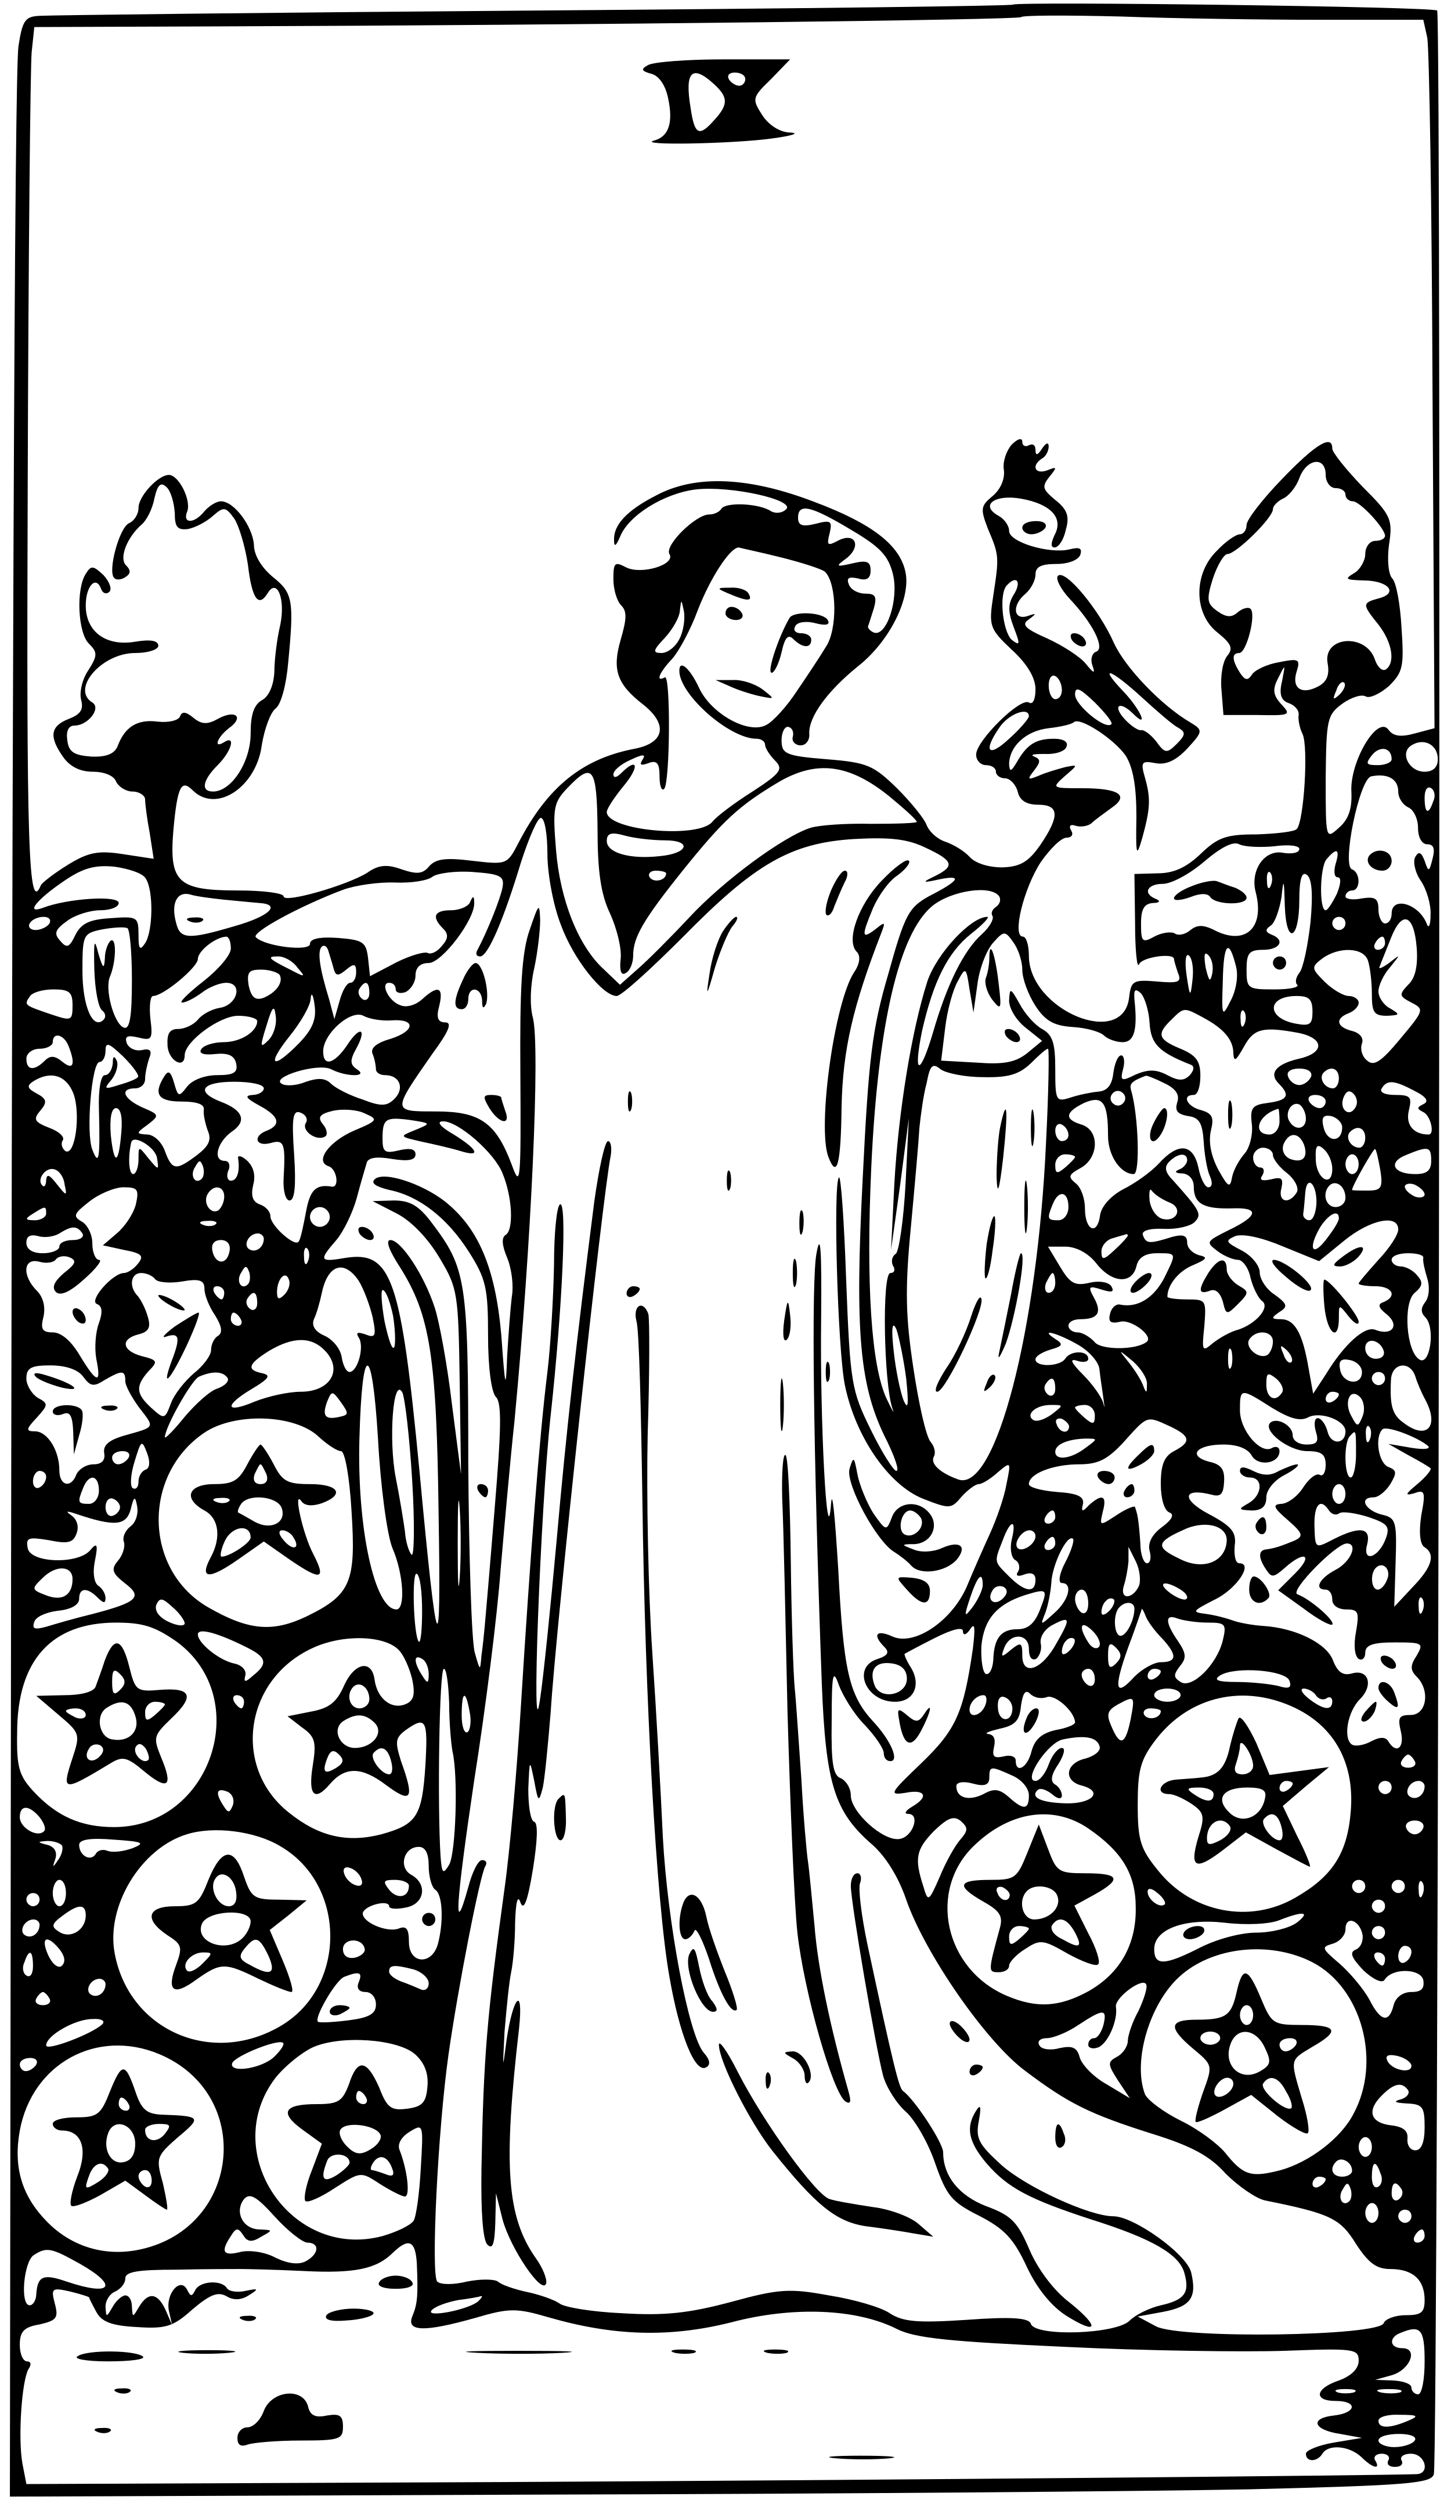 <?xml version="1.0" standalone="no"?>
<!DOCTYPE svg PUBLIC "-//W3C//DTD SVG 20010904//EN"
 "http://www.w3.org/TR/2001/REC-SVG-20010904/DTD/svg10.dtd">
<svg version="1.0" xmlns="http://www.w3.org/2000/svg"
 width="220pt" height="379pt" viewBox="0 0 220 379"
 preserveAspectRatio="xMidYMid meet">
<g transform="translate(0,379) scale(0.1,-0.1)"
fill="#000000" stroke="none">
<path d="M1536 3783 c-1 -2 -328 -6 -727 -9 -398 -3 -735 -7 -749 -8 -22 -1
-26 -7 -32 -46 -6 -41 -10 -977 -12 -2975 l-1 -740 800 3 c440 1 925 5 1077 8
244 6 278 9 282 23 7 24 12 3728 5 3735 -5 6 -637 14 -643 9z m466 -23 l156 0
6 -27 c3 -16 7 -257 8 -537 l3 -510 -30 -8 c-22 -6 -33 -4 -40 6 -17 22 -59
-50 -56 -95 1 -25 -4 -41 -19 -54 -20 -18 -20 -18 -20 76 1 88 2 95 25 112 14
10 30 15 36 11 6 -3 21 4 35 16 21 21 23 29 19 88 -2 36 -8 69 -14 75 -6 6 -8
29 -5 51 6 39 3 45 -40 88 -25 26 -46 52 -46 58 0 22 -25 7 -76 -46 -30 -31
-54 -62 -54 -70 0 -8 -5 -14 -10 -14 -6 0 -22 -11 -35 -25 -36 -35 -35 -96 1
-124 21 -17 24 -24 15 -35 -7 -8 -11 -31 -9 -52 l3 -38 52 0 c49 -1 51 0 36
16 -13 14 -14 23 -5 40 11 22 11 22 6 -4 -5 -20 -2 -30 10 -34 9 -3 16 -11 15
-18 -1 -6 1 -19 6 -29 9 -20 2 -133 -9 -144 -4 -4 -31 -7 -61 -8 -45 0 -58 -4
-84 -29 -22 -21 -41 -30 -66 -30 l-35 -1 1 -75 c0 -41 3 -69 6 -62 4 11 53 18
53 8 0 -2 3 -12 6 -21 6 -14 1 -16 -32 -13 -36 3 -39 1 -42 -24 -9 -79 -152
-19 -152 63 0 16 -4 29 -9 29 -17 0 1 73 27 113 14 20 31 37 39 37 8 0 11 5 7
11 -4 7 -1 10 7 7 7 -2 18 -1 24 4 5 5 19 15 30 23 28 19 12 30 -44 30 -46 0
-47 0 -27 18 21 18 21 18 1 14 -11 -3 -29 -8 -40 -13 -17 -7 -18 -6 -7 8 10
13 10 17 0 21 -7 3 0 4 16 4 16 -1 31 4 33 11 3 7 -4 12 -19 12 -28 0 -41 -9
-56 -35 -9 -15 -11 -16 -12 -4 0 27 25 51 60 55 18 2 35 6 38 9 9 9 62 -26 79
-51 11 -18 16 -46 16 -92 -1 -60 0 -63 9 -32 12 44 13 59 4 91 -7 24 -5 26 16
22 16 -3 31 4 48 22 24 26 24 28 6 39 -45 26 -100 84 -117 121 -22 50 -74 113
-85 102 -4 -4 4 -20 18 -35 35 -37 54 -75 40 -80 -6 -2 -9 -11 -6 -20 5 -14 3
-14 -10 2 -8 10 -34 27 -58 38 -34 15 -40 21 -28 29 12 9 12 10 -2 5 -22 -7
-24 17 -3 34 8 7 15 20 15 29 0 12 9 16 32 16 18 0 33 6 36 14 3 10 -1 12 -17
8 -30 -7 -91 11 -91 28 0 8 -7 18 -16 23 -29 16 -6 33 34 26 45 -8 65 -29 51
-55 -6 -13 -6 -19 0 -19 6 0 14 12 17 27 6 20 2 31 -16 45 -19 16 -21 20 -9
35 12 15 12 16 -3 10 -19 -7 -25 7 -8 18 6 3 10 12 10 18 0 7 -4 6 -10 -3 -7
-11 -10 -11 -10 -2 0 7 -4 10 -10 7 -5 -3 -10 -1 -10 5 0 7 -7 5 -16 -4 -8 -9
-14 -26 -12 -38 2 -14 -5 -30 -17 -40 -18 -15 -19 -19 -7 -50 17 -40 17 -42 8
-101 -7 -46 -6 -50 28 -82 24 -22 36 -43 36 -60 0 -15 -4 -24 -10 -20 -13 8
-80 -58 -80 -79 0 -9 7 -16 15 -16 8 0 15 -4 15 -10 0 -5 6 -10 14 -10 7 0 16
-9 19 -20 3 -14 14 -20 31 -20 32 0 33 -17 4 -60 -18 -26 -30 -34 -58 -35 -21
0 -41 6 -50 16 -8 9 -25 19 -37 23 -12 4 -24 15 -28 25 -3 9 -23 34 -45 56
-36 35 -45 39 -107 44 -62 5 -68 8 -68 29 0 12 5 21 10 20 6 -1 9 -8 7 -15 -2
-7 4 -13 12 -13 8 0 14 8 13 18 -1 25 27 64 74 102 47 37 80 102 72 142 -8 41
-50 74 -138 107 -99 38 -180 42 -240 10 -45 -23 -65 -45 -64 -68 0 -11 3 -9 9
5 13 33 67 66 115 72 53 6 151 -16 137 -30 -6 -6 -16 -7 -23 -3 -18 12 -68 14
-75 4 -3 -5 -11 -9 -19 -9 -20 0 -68 -47 -60 -60 10 -16 -43 -32 -66 -20 -17
9 -19 7 -19 -18 0 -15 5 -33 12 -40 9 -9 8 -21 -1 -52 -13 -45 -6 -67 34 -98
38 -30 33 -58 -12 -67 -80 -15 -133 -58 -177 -143 -17 -33 -18 -33 -70 -27
-40 5 -55 3 -65 -8 -10 -12 -18 -13 -42 -5 -22 8 -35 7 -52 -5 -30 -19 -127
-47 -127 -36 0 5 -31 9 -69 9 -92 0 -105 12 -98 93 6 65 12 76 29 59 36 -36
97 5 105 69 4 24 13 49 21 55 8 6 16 35 19 70 9 94 7 105 -23 129 -17 14 -29
33 -29 49 -2 28 -30 66 -50 66 -7 0 -18 -7 -25 -15 -16 -20 -34 -19 -26 0 6
17 -13 55 -28 55 -16 0 -46 -32 -46 -50 0 -10 -7 -20 -14 -23 -15 -6 -33 -73
-23 -83 3 -4 11 -3 17 1 8 5 9 10 1 18 -11 11 2 43 24 62 7 6 16 23 19 39 5
22 10 26 19 17 6 -6 11 -23 12 -39 0 -21 4 -26 20 -24 11 2 28 11 38 20 16 14
19 14 32 -4 7 -10 17 -43 21 -71 6 -51 16 -65 30 -42 14 23 27 -9 19 -48 -5
-21 -9 -53 -9 -71 -1 -21 -8 -37 -18 -43 -13 -7 -18 -22 -18 -51 0 -43 -29
-88 -57 -88 -19 0 -16 17 7 40 21 21 28 46 10 35 -17 -11 -11 7 7 21 24 17 10
29 -17 14 -16 -9 -25 -8 -37 2 -11 9 -17 10 -20 2 -2 -6 -17 -10 -34 -8 -31 4
-50 -8 -61 -38 -5 -11 -17 -16 -40 -15 -26 2 -34 7 -36 25 -2 14 2 22 11 22
20 0 41 26 27 35 -33 20 14 75 65 75 19 0 35 5 35 11 0 8 -12 10 -36 6 -43 -7
-74 15 -74 55 0 29 15 46 23 26 2 -7 8 -10 13 -5 4 4 0 15 -9 25 -16 15 -19
15 -27 2 -15 -23 -12 -90 5 -106 13 -13 13 -18 -1 -40 -9 -13 -14 -33 -11 -45
4 -15 -1 -22 -19 -29 -28 -11 -30 -27 -8 -58 10 -14 25 -22 45 -22 17 0 32 -6
35 -15 4 -8 15 -15 25 -15 10 0 19 -6 19 -12 0 -7 3 -30 7 -51 l6 -39 -46 7
c-38 6 -53 3 -84 -16 -21 -13 -39 -27 -41 -31 -19 -45 -22 56 -20 608 1 339 4
634 6 655 l4 38 277 1 c576 2 1214 10 1219 14 2 3 70 3 151 1 80 -3 217 -5
303 -5z m8 -690 c0 -11 7 -20 15 -20 8 0 15 -4 15 -10 0 -5 5 -10 11 -10 11 0
48 -40 49 -52 0 -5 -7 -8 -15 -8 -8 0 -15 -9 -15 -20 0 -10 -8 -24 -17 -29
-15 -9 -13 -10 14 -11 38 0 54 -19 24 -27 -26 -7 -26 -9 -1 -40 21 -27 26 -58
11 -68 -5 -3 -12 3 -16 14 -13 42 -80 37 -72 -5 3 -17 -1 -28 -15 -35 -25 -13
-40 -2 -32 23 6 19 3 20 -27 14 -18 -3 -37 -12 -41 -19 -6 -9 -10 -9 -18 3
-12 19 -13 30 -1 30 11 0 26 59 17 67 -3 3 -12 1 -19 -5 -10 -9 -18 -8 -32 2
-15 11 -16 17 -6 49 7 21 17 37 22 37 13 0 69 55 69 68 0 5 7 12 15 16 8 3 20
17 25 31 11 30 40 34 40 5z m-720 -83 c44 -26 57 -39 64 -68 9 -38 -10 -95
-29 -88 -5 2 -9 6 -9 9 1 3 5 15 9 28 5 18 2 22 -13 22 -11 0 -22 6 -25 14 -4
10 0 12 14 9 13 -4 19 0 19 12 0 14 -6 16 -27 11 -26 -6 -27 -5 -9 8 23 19 12
40 -14 26 -15 -8 -17 -7 -12 12 4 18 2 20 -21 14 -20 -5 -27 -3 -27 9 0 23 20
18 80 -18z m-106 -42 c32 -8 63 -18 67 -22 18 -18 19 -88 1 -114 -9 -15 -29
-45 -44 -67 -15 -23 -36 -46 -46 -51 -27 -15 -84 17 -102 56 -14 30 -30 44
-30 26 0 -36 76 -103 117 -103 7 0 13 -4 13 -9 0 -5 7 -16 15 -24 13 -13 9
-19 -34 -47 -27 -17 -55 -38 -61 -46 -22 -26 -160 -13 -160 15 0 5 12 23 26
40 24 29 21 44 -4 19 -7 -7 -12 -8 -12 -2 0 6 12 16 26 22 19 9 24 9 18 0 -5
-8 -2 -9 9 -5 13 5 17 0 17 -20 0 -14 3 -23 7 -19 9 9 10 175 1 169 -15 -8 -8
8 11 28 10 11 28 44 39 74 19 49 49 95 62 95 3 -1 32 -7 64 -15z m354 -55
c-10 -15 -10 -27 -1 -51 10 -26 10 -29 -3 -19 -14 13 -20 71 -7 83 14 15 22 6
11 -13z m-508 -69 c-6 -12 -18 -21 -27 -21 -14 0 -13 4 5 23 12 13 23 32 23
43 2 16 2 16 6 -3 2 -12 -1 -31 -7 -42z m580 -77 c0 -8 -4 -14 -10 -14 -5 0
-10 9 -10 21 0 11 5 17 10 14 6 -3 10 -13 10 -21z m121 -11 c23 -21 47 -42 55
-46 12 -7 12 -11 -2 -25 -15 -15 -18 -14 -31 4 -8 10 -18 18 -23 17 -4 -1 -16
7 -25 17 -19 21 -7 28 13 8 25 -25 11 7 -15 34 -39 41 -19 34 28 -9z m300 4
c-10 -9 -11 -8 -5 6 3 10 9 15 12 12 3 -3 0 -11 -7 -18z m-346 -45 c-9 -9 -55
29 -55 45 0 13 7 10 30 -12 16 -16 28 -31 25 -33z m-125 12 c0 -3 -13 -19 -30
-34 -32 -30 -40 -19 -14 18 14 20 44 31 44 16z m620 -65 c0 -12 -7 -19 -20
-19 -24 0 -38 29 -20 40 19 12 40 1 40 -21z m-70 0 c0 -5 -10 -9 -21 -9 -18 0
-19 2 -9 15 12 15 30 12 30 -6z m-762 -56 c23 -19 42 -36 42 -39 0 -2 -31 -3
-69 -3 -38 1 -79 -2 -92 -6 -41 -13 -132 -80 -184 -136 -28 -30 -63 -65 -78
-78 l-27 -24 -24 23 c-39 35 -67 106 -73 182 -5 62 -4 71 17 93 39 41 45 32
46 -62 0 -64 5 -99 19 -128 10 -22 18 -53 16 -69 -2 -18 1 -26 8 -21 6 3 11
15 11 26 0 28 15 54 75 129 62 77 85 98 145 134 58 34 107 28 168 -21z m772 7
c0 -10 7 -20 15 -24 8 -3 15 -17 15 -31 0 -15 6 -25 14 -25 10 0 12 -7 8 -22
-5 -20 -6 -21 -12 -3 -5 13 -9 15 -14 6 -4 -6 -1 -23 8 -36 9 -13 16 -37 15
-52 0 -16 -3 -22 -6 -13 -12 30 -53 42 -53 15 0 -8 -4 -15 -10 -15 -5 0 -10
10 -10 21 0 17 -5 20 -25 17 -14 -3 -25 -1 -25 3 0 5 5 9 10 9 13 0 13 27 0
32 -16 5 11 137 29 141 25 5 41 -4 41 -23z m53 -15 c-7 -21 -13 -19 -13 6 0
11 4 18 10 14 5 -3 7 -12 3 -20z m-1343 -80 c0 -30 9 -78 20 -106 19 -53 64
-109 85 -109 7 0 51 40 100 89 110 112 164 143 260 149 55 3 81 0 108 -13 43
-20 45 -28 15 -43 -21 -10 -20 -11 7 -5 35 7 30 -2 -17 -26 -30 -17 -36 -27
-61 -117 -25 -85 -30 -129 -39 -311 -12 -235 -5 -316 37 -398 12 -25 19 -45
14 -45 -4 0 -22 28 -39 63 -29 59 -31 70 -37 225 -3 89 -8 160 -11 157 -9 -9
-2 -261 9 -315 16 -78 66 -151 118 -172 41 -16 43 -16 59 3 9 10 21 19 26 19
5 0 18 8 29 18 20 17 20 16 13 -18 -3 -19 -15 -53 -25 -75 -10 -22 -26 -58
-35 -80 -23 -53 -80 -91 -113 -76 -24 11 -31 3 -12 -16 8 -8 5 -13 -10 -18
-40 -12 -19 -65 26 -65 29 0 40 26 24 52 -7 11 -11 21 -9 21 2 1 22 12 46 24
26 13 42 17 42 10 0 -7 5 -6 11 3 7 11 8 3 4 -30 -14 -96 -25 -122 -78 -173
-48 -46 -50 -49 -24 -45 30 6 36 -6 10 -21 -10 -6 -13 -11 -6 -11 19 0 7 -35
-13 -38 -25 -4 -74 41 -74 66 0 11 -7 22 -15 26 -12 4 -15 23 -14 88 0 71 2
79 11 53 6 -16 23 -44 39 -60 16 -17 29 -36 29 -43 0 -7 4 -12 10 -12 14 0 1
31 -26 60 -37 40 -45 77 -53 230 -5 80 -9 125 -11 100 -6 -83 -17 127 -15 280
1 108 -1 133 -7 100 -8 -41 -5 -298 8 -652 6 -153 19 -195 77 -245 20 -18 39
-48 51 -83 28 -81 121 -216 181 -260 65 -49 97 -65 192 -95 58 -18 87 -33 111
-60 19 -19 46 -38 60 -41 99 -20 114 -27 138 -66 19 -29 31 -38 52 -38 34 0
52 -16 52 -47 0 -19 -5 -23 -29 -23 -16 0 -31 -6 -33 -12 -7 -20 -308 -24
-345 -5 l-28 15 38 7 c43 8 52 22 43 60 -7 28 -87 85 -118 85 -36 0 -132 44
-170 78 -34 31 -39 40 -34 66 4 22 3 27 -4 16 -16 -25 -12 -47 16 -80 32 -37
64 -54 159 -85 92 -29 134 -53 141 -82 8 -29 0 -40 -36 -48 -17 -4 -38 -14
-47 -23 -20 -21 -144 -25 -150 -5 -3 9 -29 11 -97 6 -75 -5 -97 -3 -117 10
-13 9 -54 21 -92 27 -60 11 -76 10 -149 -10 -64 -17 -100 -21 -165 -17 -45 2
-88 9 -95 15 -7 5 -29 13 -48 17 -19 4 -40 11 -45 16 -6 4 -27 4 -47 0 -20 -5
-40 -5 -45 0 -10 10 1 231 17 344 14 99 48 274 56 286 3 5 1 9 -5 9 -6 0 -15
-18 -21 -41 -23 -83 -19 -27 9 162 17 107 35 250 40 319 6 69 15 170 21 225
26 274 39 568 28 612 -5 18 -4 49 2 75 5 23 9 57 9 73 -1 27 -2 26 -16 -15
-12 -34 -15 -88 -14 -220 1 -163 0 -172 -13 -136 -24 64 -48 81 -115 81 -67 0
-67 -1 -5 88 25 34 30 47 19 47 -11 0 -14 7 -9 25 7 29 -2 32 -26 10 -10 -9
-24 -13 -33 -9 -18 6 -31 34 -17 34 6 0 10 -4 10 -10 0 -5 7 -7 15 -4 8 4 15
15 15 25 0 12 7 19 20 19 20 0 71 67 69 92 0 10 -2 10 -6 1 -2 -7 -16 -13 -29
-13 -26 0 -30 -10 -12 -28 8 -8 8 -15 -2 -26 -7 -9 -16 -13 -21 -11 -4 3 -26
-3 -48 -14 l-40 -21 -3 28 c-3 24 -8 27 -45 30 -28 2 -43 -1 -43 -9 0 -12 -68
-4 -82 10 -8 7 68 48 132 72 19 7 55 12 79 11 25 -1 50 3 57 9 7 5 34 9 61 7
41 -3 48 -6 45 -23 -3 -17 -23 -67 -39 -97 -2 -5 0 -8 5 -8 12 0 36 57 62 143
12 37 25 67 30 67 6 0 10 -25 10 -55z m178 21 c42 0 36 -20 -8 -24 -45 -5 -80
5 -80 23 0 12 7 14 28 8 15 -4 42 -7 60 -7z m924 -9 c22 3 38 1 38 -4 0 -6
-11 -8 -24 -6 -29 6 -51 -27 -42 -60 14 -55 -17 -82 -65 -56 -15 7 -24 7 -34
-1 -8 -7 -19 -9 -24 -5 -6 3 -20 1 -31 -5 -18 -10 -20 -8 -20 20 0 22 5 30 18
31 10 0 12 3 5 6 -21 8 -14 23 10 23 13 0 41 15 63 34 26 22 44 31 53 26 8 -4
32 -5 53 -3z m93 -27 c-3 -11 -2 -20 3 -20 6 0 5 -10 -1 -25 -7 -14 -14 -25
-17 -25 -10 0 -9 64 1 77 16 19 21 16 14 -7z m-1804 -22 c12 -18 11 -80 -1
-98 -8 -12 -10 -9 -10 13 0 27 -2 28 -42 25 -33 -2 -45 -8 -54 -26 -9 -19 -13
-20 -23 -8 -10 11 -7 17 11 30 12 9 35 16 50 16 16 0 28 5 28 11 0 12 -77 7
-114 -7 -29 -11 -11 12 32 41 28 19 46 24 76 21 21 -3 43 -10 47 -18z m789 8
c0 -11 -19 -15 -25 -6 -3 5 1 10 9 10 9 0 16 -2 16 -4z m917 -18 c-3 -8 -6 -5
-6 6 -1 11 2 17 5 13 3 -3 4 -12 1 -19z m60 -56 c-4 -35 -11 -70 -17 -77 -5
-6 -7 -15 -3 -18 3 -4 -12 -7 -35 -7 -40 0 -42 1 -42 30 0 25 4 30 25 30 26 0
34 15 13 23 -10 4 -10 8 -1 14 6 4 13 24 16 43 3 30 4 27 5 -13 2 -61 22 -53
22 9 0 31 4 43 11 38 8 -5 10 -28 6 -72z m-1647 34 c19 -2 43 -4 53 -5 34 -2
16 -20 -37 -35 -71 -21 -83 -20 -89 5 -8 29 1 48 21 43 9 -3 33 -6 52 -8z
m1175 5 c3 -5 1 -12 -5 -16 -6 -4 -8 -10 -5 -14 2 -5 -5 -17 -16 -27 -28 -25
-53 -76 -74 -148 -20 -68 -31 -68 -17 1 17 75 39 119 74 147 18 14 29 26 25
26 -25 0 -77 -56 -91 -98 -24 -75 -44 -199 -50 -307 l-5 -100 14 100 13 100
-5 -100 c-3 -55 -10 -103 -15 -106 -6 -4 -7 -12 -4 -18 4 -6 2 -11 -4 -11 -13
0 -10 -167 3 -205 4 -11 0 -4 -9 15 -23 50 -31 172 -23 350 10 217 42 354 92
396 29 24 90 33 102 15z m-1440 -41 c-3 -5 -13 -10 -21 -10 -8 0 -12 5 -9 10
3 6 13 10 21 10 8 0 12 -4 9 -10z m1965 0 c0 -5 -4 -10 -10 -10 -5 0 -10 5
-10 10 0 6 5 10 10 10 6 0 10 -4 10 -10z m108 -37 c2 -27 -2 -46 -13 -56 -14
-15 -14 -17 5 -27 20 -10 19 -12 -17 -55 -29 -35 -40 -42 -50 -33 -8 6 -11 18
-8 26 3 8 -3 16 -15 19 -24 6 -26 19 -5 27 8 3 15 10 15 16 0 5 -7 10 -15 10
-8 0 -25 10 -37 22 -20 20 -20 22 -3 35 25 18 62 17 69 -3 3 -9 6 -31 6 -50 0
-29 3 -34 23 -34 20 1 20 2 5 11 -10 5 -18 17 -18 26 0 9 8 26 18 37 16 20 16
20 -2 6 -11 -8 -17 -10 -14 -5 2 6 10 25 17 43 17 43 35 36 39 -15z m-1948
-49 c0 -54 -3 -75 -12 -72 -15 5 -30 59 -21 78 9 22 10 59 1 54 -4 -3 -9 -15
-9 -27 -1 -17 -3 -16 -10 8 -6 24 -7 19 -6 -25 1 -30 6 -58 12 -62 5 -4 6 -10
2 -14 -16 -16 -32 20 -32 74 0 55 1 57 30 63 17 3 33 4 38 2 4 -2 7 -38 7 -79z
m1350 16 c0 -14 9 -38 20 -55 15 -23 28 -30 56 -32 20 -1 42 -7 48 -13 5 -5
18 -10 28 -10 18 0 23 19 18 65 -1 15 1 17 10 9 6 -7 12 -27 13 -45 2 -32 14
-44 62 -63 6 -2 6 -8 -1 -16 -9 -9 -17 -9 -34 0 -17 9 -29 9 -48 1 -22 -11
-24 -10 -19 9 3 11 1 20 -3 20 -5 0 -10 -12 -12 -27 -2 -18 -9 -27 -23 -28
-11 -1 -30 -5 -42 -9 -22 -7 -23 -5 -23 43 0 40 -4 52 -20 61 -11 6 -26 23
-34 38 -14 25 -15 25 -16 5 0 -12 11 -30 25 -41 l25 -20 -23 -19 c-18 -14 -36
-17 -76 -14 l-54 3 6 49 c3 27 12 59 19 71 12 23 13 22 18 -12 l6 -35 6 43 c3
24 14 52 24 63 16 18 18 18 30 1 7 -9 14 -28 14 -42z m-1200 32 c0 -10 -19
-32 -42 -50 -23 -18 -37 -32 -32 -32 6 0 19 7 30 15 10 8 27 15 37 15 26 0 17
-34 -10 -38 -12 -2 -27 -10 -33 -18 -7 -8 -20 -14 -30 -14 -13 0 -17 -7 -16
-25 1 -23 26 -37 26 -15 0 21 53 60 81 60 16 0 29 -4 29 -8 0 -16 -25 -32 -51
-32 -15 0 -31 -5 -34 -11 -4 -6 4 -9 21 -7 20 2 29 -2 32 -14 3 -14 -3 -18
-29 -18 -18 0 -37 -7 -45 -17 -13 -17 -14 -16 -20 5 -5 18 -9 20 -15 10 -17
-27 -9 -38 26 -38 23 0 35 -4 34 -12 -1 -7 2 -21 6 -32 6 -14 2 -23 -16 -37
-32 -24 -38 -24 -49 6 -5 14 -17 25 -27 25 -17 1 -17 2 1 15 18 14 18 15 -8
26 -29 13 -35 29 -11 29 8 0 15 6 15 14 0 8 3 22 6 31 5 12 2 16 -11 13 -10
-2 -20 3 -23 11 -3 10 1 12 18 8 20 -5 22 -3 18 29 -2 19 0 34 4 34 16 0 68
44 68 56 0 12 26 33 43 34 4 0 7 -8 7 -18z m1750 8 c0 -5 -5 -10 -11 -10 -5 0
-7 5 -4 10 3 6 8 10 11 10 2 0 4 -4 4 -10z m-1594 -39 c3 -11 7 -11 19 -1 12
10 15 9 15 -4 0 -9 -4 -16 -9 -16 -5 0 -12 -12 -16 -27 l-8 -28 -8 30 c-15 49
-18 73 -11 80 4 3 8 0 10 -7 2 -7 6 -19 8 -27z m1368 4 c4 -15 0 -37 -8 -52
-13 -26 -14 -25 -12 29 1 58 9 67 20 23z m-66 -21 c-3 -27 -4 -26 -9 8 -3 22
-1 34 4 29 5 -5 7 -21 5 -37z m30 10 c-3 -14 -5 -12 -10 9 -3 19 -2 25 4 19 6
-6 8 -18 6 -28z m-1387 9 c13 -15 12 -15 -11 -3 -34 17 -36 20 -18 20 9 0 22
-7 29 -17z m-27 -11 c6 -11 -5 -27 -25 -35 -12 -4 -18 1 -22 19 -3 20 0 24 19
24 12 0 25 -4 28 -8z m136 -28 c0 -8 -5 -12 -10 -9 -6 4 -8 11 -5 16 9 14 15
11 15 -7z m-450 -18 c0 -24 -2 -24 -32 -14 -41 14 -42 14 -33 27 3 6 19 11 36
11 24 0 29 -4 29 -24z m344 -57 c-41 -42 -51 -35 -15 10 17 21 32 47 32 57 1
11 4 6 6 -10 3 -21 -3 -36 -23 -57z m1536 47 c0 -19 -4 -22 -25 -18 -45 8 -45
42 1 42 19 0 24 -5 24 -24z m-1583 -43 c-13 -13 -13 -10 -3 22 9 30 12 32 14
15 2 -13 -3 -29 -11 -37z m186 30 c38 3 37 -16 -1 -28 -21 -6 -31 -14 -27 -23
3 -7 5 -18 5 -23 0 -5 6 -9 14 -9 22 0 30 -20 14 -36 -11 -11 -20 -12 -48 -1
-19 6 -41 17 -48 24 -9 9 -20 9 -38 3 -14 -6 -31 -7 -37 -3 -17 10 55 32 75
22 23 -12 58 -12 39 0 -10 7 -11 13 -1 31 17 31 6 36 -14 5 -19 -28 -36 -33
-36 -9 0 27 42 64 61 54 9 -5 28 -8 42 -7z m1230 5 c32 -17 47 -34 47 -55 1
-14 4 -11 16 10 15 28 29 31 83 21 39 -8 40 -30 1 -39 -35 -8 -47 -22 -31 -38
18 -18 13 -25 -16 -29 -24 -3 -28 -7 -25 -32 2 -15 -3 -36 -11 -45 -8 -9 -17
-25 -19 -36 -3 -17 -6 -15 -21 12 -11 21 -15 42 -11 59 5 20 2 26 -15 31 -21
5 -30 23 -11 23 6 0 10 13 10 29 0 22 -6 31 -30 41 -34 14 -37 22 -14 44 19
19 19 19 47 4z m64 -10 c-3 -8 -6 -5 -6 6 -1 11 2 17 5 13 3 -3 4 -12 1 -19z
m-1783 -34 c11 -28 7 -37 -9 -24 -12 10 -19 10 -27 2 -16 -16 -28 -15 -28 3 0
8 9 15 20 15 11 0 20 5 20 10 0 16 17 12 24 -6z m105 -47 c-2 -3 -15 -8 -29
-12 -22 -7 -23 -6 -11 8 7 9 11 22 8 29 -4 8 -6 7 -6 -4 -1 -10 -6 -18 -12
-18 -6 0 -10 -21 -9 -52 2 -75 0 -87 -10 -61 -10 25 -1 133 11 133 5 0 9 8 9
17 0 14 5 12 27 -9 15 -15 25 -29 22 -31z m1377 -99 c-13 -287 -77 -531 -133
-511 -28 10 -43 24 -37 35 3 5 1 15 -5 22 -7 8 -18 58 -26 111 -12 79 -13 120
-4 214 6 64 12 132 13 151 2 19 6 50 11 68 5 27 9 31 21 21 8 -6 37 -12 64
-12 39 -1 55 4 73 21 12 12 23 22 26 22 2 0 1 -64 -3 -142z m402 100 c-3 -7
-11 -13 -18 -13 -7 0 -15 6 -17 13 -3 7 4 12 17 12 13 0 20 -5 18 -12z m42 -3
c0 -8 -4 -15 -9 -15 -13 0 -22 16 -14 24 11 11 23 6 23 -9z m-1919 -22 c12
-31 3 -97 -12 -88 -5 4 -7 11 -4 16 4 5 -6 14 -20 19 -23 9 -25 13 -14 26 11
13 10 18 -5 26 -15 8 -16 12 -5 19 26 16 49 9 60 -18z m1654 15 c17 -8 24 -17
20 -29 -4 -13 0 -18 16 -21 17 -2 22 -10 24 -38 1 -19 5 -43 9 -52 5 -11 4
-18 -2 -18 -5 0 -12 14 -15 30 -8 36 -30 39 -60 6 -12 -13 -36 -30 -54 -39
-19 -10 -33 -26 -35 -39 -4 -32 -23 -24 -23 10 0 15 -6 32 -14 38 -12 10 -11
13 7 23 28 15 30 57 2 66 -27 8 -25 19 4 33 28 12 36 1 36 -50 0 -30 19 -58
39 -58 10 0 7 90 -4 127 -3 10 1 14 22 22 1 1 14 -4 28 -11z m-1365 -8 c0 -5
-8 -10 -17 -10 -13 -1 -10 -5 10 -16 30 -16 34 -29 12 -38 -22 -8 -18 -25 5
-19 21 6 23 0 20 -54 -1 -18 3 -33 9 -33 8 0 10 23 7 69 -4 57 -2 69 10 64 8
-3 11 -10 8 -15 -8 -12 16 -29 29 -21 4 2 3 11 -3 18 -9 11 -6 16 15 21 14 3
36 2 48 -4 21 -9 20 -11 -16 -26 -39 -17 -60 -47 -39 -54 13 -4 17 -33 5 -31
-24 4 -33 -5 -39 -38 -4 -21 -8 -41 -11 -45 -5 -10 -43 24 -43 38 0 7 -7 15
-16 18 -11 4 -14 13 -10 30 4 15 0 28 -10 37 -8 7 -14 8 -13 3 3 -19 -1 -34
-11 -34 -5 0 -7 7 -4 15 4 8 1 15 -5 15 -19 0 -12 28 10 44 24 16 18 33 -17
46 -38 15 -28 30 21 30 25 0 45 -4 45 -10z m1745 -4 c18 -9 22 -16 13 -20 -10
-5 -10 -7 0 -12 11 -5 18 -34 8 -34 -23 0 -35 15 -30 36 5 21 3 24 -21 24 -15
0 -24 4 -20 10 8 13 18 13 50 -4z m-441 -17 c-3 -5 -10 -7 -15 -3 -5 3 -7 10
-3 15 3 5 10 7 15 3 5 -3 7 -10 3 -15z m351 -8 c-9 -16 -25 -3 -18 15 4 10 9
12 15 6 6 -6 7 -15 3 -21z m-45 9 c0 -5 -4 -10 -9 -10 -6 0 -13 5 -16 10 -3 6
1 10 9 10 9 0 16 -4 16 -10z m-30 -26 c0 -16 -16 -19 -25 -4 -8 13 4 32 16 25
5 -4 9 -13 9 -21z m-1796 -20 c-4 -50 -11 -52 -16 -5 -2 26 1 41 8 41 7 0 10
-14 8 -36z m1756 16 c0 -11 -7 -20 -15 -20 -27 0 -18 30 13 39 1 1 2 -8 2 -19z
m-1310 -13 c-25 -10 -25 -10 10 -18 19 -4 45 -10 58 -14 32 -10 27 2 -10 25
-21 12 -27 20 -16 20 23 0 78 -48 90 -79 15 -36 17 -85 5 -93 -7 -4 -6 -16 2
-35 7 -17 10 -43 7 -59 -2 -16 -5 -56 -7 -89 -2 -54 -3 -52 -9 32 -9 100 -34
161 -86 202 -35 27 -93 46 -106 33 -6 -6 2 -11 22 -16 45 -9 88 -42 121 -94
26 -41 29 -55 29 -127 0 -48 5 -86 12 -93 9 -9 8 -49 -2 -169 -7 -87 -14 -167
-15 -178 -1 -11 -3 -31 -5 -45 -2 -24 -2 -24 -10 4 -5 16 -9 146 -10 288 0
278 -3 295 -56 365 -19 25 -32 33 -57 33 l-32 -1 37 -19 c23 -12 48 -39 65
-68 27 -45 28 -53 30 -187 l2 -140 -14 108 c-7 59 -19 124 -26 145 -16 49 -51
102 -67 102 -8 0 -2 -16 15 -42 45 -72 55 -133 58 -373 4 -238 -2 -225 -29 65
-28 292 -42 334 -112 323 -40 -7 -41 -4 -14 27 11 13 25 42 31 64 6 23 13 46
15 53 2 8 15 10 38 6 25 -4 36 -2 36 7 0 8 -8 10 -25 6 -21 -5 -25 -3 -25 17
0 31 4 34 42 29 32 -5 32 -5 8 -15z m1405 4 c0 -23 -22 -24 -28 -1 -4 16 -1
20 11 18 9 -2 17 -10 17 -17z m-415 -12 c0 -5 -4 -9 -10 -9 -5 0 -10 7 -10 16
0 8 5 12 10 9 6 -3 10 -10 10 -16z m450 -4 c0 -8 -4 -15 -9 -15 -13 0 -22 16
-14 24 11 11 23 6 23 -9z m-93 -10 c7 -20 -2 -29 -21 -22 -9 4 -13 13 -10 22
8 19 23 19 31 0z m-1739 -20 c3 -20 3 -20 -13 -1 -15 19 -15 19 -15 -2 0 -12
-4 -22 -8 -22 -7 0 -8 27 -3 48 3 13 36 -7 39 -23z m1782 -17 c0 -30 -25 -15
-25 15 -1 20 2 24 12 15 7 -6 13 -19 13 -30z m-90 21 c0 -6 10 -19 22 -28 12
-10 18 -23 14 -29 -12 -19 -29 -14 -23 7 3 15 0 17 -16 13 -14 -3 -18 -1 -13
6 4 7 2 12 -3 12 -6 0 -11 7 -11 15 0 8 7 15 15 15 8 0 15 -5 15 -11z m163
-24 c4 -26 1 -30 -19 -30 -13 0 -24 0 -24 1 0 6 33 64 35 62 2 -2 5 -16 8 -33z
m77 15 c0 -15 -7 -20 -24 -20 -34 0 -42 18 -14 29 34 14 38 13 38 -9z m-540 6
c0 -2 -7 -9 -15 -16 -12 -10 -15 -10 -15 4 0 9 7 16 15 16 8 0 15 -2 15 -4z
m170 -5 c0 -5 -6 -12 -12 -14 -8 -3 -6 -6 5 -6 10 -1 17 -9 17 -20 0 -26 15
-34 57 -33 43 2 42 -11 -4 -33 -34 -17 -35 -18 -18 -31 10 -8 25 -14 32 -14 7
0 16 -12 19 -27 4 -16 12 -31 17 -35 14 -9 -8 -35 -36 -44 -12 -3 -29 -13 -39
-21 -15 -13 -16 -11 -12 26 3 40 3 41 -26 41 -17 0 -30 2 -30 4 0 18 17 39 39
48 21 9 23 12 9 15 -10 3 -18 11 -18 19 0 11 -6 13 -22 9 -35 -11 -40 -11 -45
2 -3 7 9 11 32 10 19 -1 40 4 46 10 12 12 9 17 -32 63 -13 13 -14 21 -6 29 13
13 27 14 27 2z m260 -6 c0 -8 -4 -15 -10 -15 -5 0 -10 7 -10 15 0 8 5 15 10
15 6 0 10 -7 10 -15z m-1754 -22 c-10 -10 -19 5 -10 18 6 11 8 11 12 0 2 -7 1
-15 -2 -18z m-208 -9 c4 -18 3 -18 -12 1 -11 14 -15 16 -16 6 0 -8 -3 -12 -6
-8 -9 9 6 29 19 24 7 -2 14 -12 15 -23z m1898 -29 c-1 -14 -5 -25 -11 -25 -5
0 -10 5 -9 10 1 6 2 19 3 31 2 29 18 15 17 -16z m44 9 c0 -8 -7 -14 -15 -14
-15 0 -21 21 -9 33 10 9 24 -2 24 -19z m120 5 c0 -4 -7 -6 -15 -3 -8 4 -15 10
-15 15 0 4 7 6 15 3 8 -4 15 -10 15 -15z m-1954 -15 c-4 -15 -17 -34 -29 -44
l-21 -18 32 -7 c27 -5 31 -9 21 -21 -6 -8 -16 -14 -21 -14 -17 0 -54 -42 -41
-47 8 -3 9 -12 3 -29 -5 -13 -7 -37 -4 -54 8 -39 1 -38 -25 5 -13 22 -28 35
-41 35 -16 0 -19 5 -14 24 3 14 0 29 -10 39 -23 23 -21 51 4 44 11 -3 22 -1
25 4 3 4 12 6 20 3 12 -5 10 -10 -8 -24 -15 -13 -19 -22 -12 -29 7 -6 21 0 43
20 18 16 28 29 22 29 -5 0 -10 11 -10 25 0 13 -7 28 -16 33 -14 8 -12 12 11
30 15 12 39 22 52 22 22 0 24 -3 19 -26z m134 12 c0 -8 -4 -17 -9 -21 -12 -7
-24 12 -16 25 9 15 25 12 25 -4z m1433 -9 c21 -8 12 -30 -10 -25 -9 2 -18 14
-20 28 -1 14 0 20 4 14 5 -6 16 -13 26 -17z m-153 -7 c0 -11 -7 -20 -15 -20
-17 0 -18 2 -9 24 9 23 24 20 24 -4z m-1550 -10 c0 -5 -8 -10 -17 -10 -15 0
-16 2 -3 10 19 12 20 12 20 0z m430 -5 c0 -8 -7 -15 -15 -15 -8 0 -15 7 -15
15 0 8 7 15 15 15 8 0 15 -7 15 -15z m1530 -2 c0 -5 -9 -19 -20 -33 -21 -27
-27 -12 -8 20 13 20 28 27 28 13z m-1703 -9 c-3 -3 -12 -4 -19 -1 -8 3 -5 6 6
6 11 1 17 -2 13 -5z m1793 -8 c0 -8 -13 -28 -30 -46 -16 -18 -30 -34 -30 -36
0 -2 11 -4 25 -4 26 0 34 -15 13 -24 -10 -3 -8 -9 5 -19 20 -17 7 -33 -18 -23
-16 6 -47 -22 -75 -68 l-19 -29 -7 39 c-9 53 -21 74 -42 74 -15 0 -15 2 -2 11
13 8 12 12 -7 26 -13 8 -23 24 -23 34 0 10 -12 25 -27 33 -25 13 -26 15 -10
22 12 4 40 -2 73 -16 l54 -22 38 31 c39 32 82 41 82 17z m-1995 -6 c3 -5 -3
-10 -14 -10 -12 0 -21 -4 -21 -10 0 -5 -11 -10 -25 -10 -16 0 -25 6 -25 16 0
10 6 13 18 10 9 -3 24 -1 32 4 19 12 27 12 35 0z m275 -8 c0 -13 -12 -22 -22
-16 -10 6 -1 24 13 24 5 0 9 -4 9 -8z m1310 5 c0 -2 -9 -12 -20 -22 -17 -16
-20 -16 -20 -2 0 8 8 18 18 20 9 3 18 5 20 6 1 0 2 -1 2 -2z m-1362 -24 c-4
-22 -22 -20 -26 1 -2 10 3 16 13 16 10 0 15 -7 13 -17z m119 -15 c-3 -8 -6 -5
-6 6 -1 11 2 17 5 13 3 -3 4 -12 1 -19z m1195 -3 c23 -30 54 -33 61 -5 3 14
14 20 31 20 31 0 30 1 11 -38 -16 -30 -40 -45 -66 -40 -7 2 -14 -5 -16 -14 -3
-12 1 -15 15 -12 16 5 51 -21 41 -30 -15 -13 -69 -13 -79 -1 -7 8 -19 15 -26
15 -8 0 -14 5 -14 10 0 6 8 10 18 10 27 0 33 10 21 32 -10 18 -8 19 11 13 16
-5 20 -4 15 5 -4 6 -18 9 -34 5 -22 -5 -29 0 -44 25 l-18 30 26 0 c17 0 35
-10 47 -25z m496 8 c-1 -5 2 -18 6 -31 4 -13 3 -28 -3 -36 -7 -9 -7 -16 0 -23
16 -16 7 -75 -9 -64 -20 12 -25 86 -7 101 12 10 13 16 4 26 -6 8 -18 14 -25
14 -8 0 -14 5 -14 10 0 6 11 10 25 10 14 0 24 -3 23 -7z m-1782 -40 c-10 -10
-19 5 -10 18 6 11 8 11 12 0 2 -7 1 -15 -2 -18z m168 5 c8 -13 17 -38 21 -55
6 -29 4 -32 -11 -26 -12 4 -15 3 -10 -5 9 -14 -2 -52 -14 -52 -5 0 -10 10 -12
23 -2 12 -13 26 -26 32 -14 6 -20 15 -16 25 4 8 9 26 12 40 9 43 34 51 56 18z
m-309 3 c3 -5 21 -7 40 -4 28 5 35 2 35 -11 0 -9 7 -27 16 -40 10 -16 12 -26
5 -31 -6 -3 -11 -13 -11 -22 0 -8 -12 -24 -26 -35 -14 -12 -30 -32 -35 -46 -9
-24 -10 -24 -29 -7 -24 22 -25 33 -5 56 15 15 14 17 -10 23 -30 8 -33 26 -5
33 16 4 19 11 14 27 -3 11 -10 25 -15 31 -14 14 -11 35 5 35 8 0 17 -4 21 -9z
m196 -24 c-8 -8 -11 -7 -11 4 0 20 13 34 18 19 3 -7 -1 -17 -7 -23z m1169 18
c0 -8 -4 -15 -10 -15 -5 0 -7 7 -4 15 4 8 8 15 10 15 2 0 4 -7 4 -15z m-1260
-15 c0 -5 -2 -10 -4 -10 -3 0 -8 5 -11 10 -3 6 -1 10 4 10 6 0 11 -4 11 -10z
m256 -35 c3 -19 4 -40 2 -47 -3 -7 -9 11 -15 39 -5 29 -6 50 -2 47 5 -2 11
-20 15 -39z m-206 19 c0 -8 -5 -12 -10 -9 -6 4 -8 11 -5 16 9 14 15 11 15 -7z
m-25 -24 c3 -5 1 -10 -4 -10 -6 0 -11 5 -11 10 0 6 2 10 4 10 3 0 8 -4 11 -10z
m1009 -90 c4 -40 3 -49 -4 -33 -5 13 -12 46 -15 75 -4 35 -2 46 4 33 4 -11 11
-45 15 -75z m261 51 c17 -10 31 -26 32 -37 1 -10 4 -30 6 -44 2 -14 2 -17 0
-8 -2 9 -16 29 -31 44 -18 18 -21 25 -9 21 9 -3 17 -2 17 3 0 13 -27 13 -35 0
-8 -12 -45 -13 -45 -1 0 5 10 11 23 15 18 5 20 8 7 16 -26 17 4 9 35 -9z m295
5 c0 -8 -4 -17 -8 -20 -13 -8 -35 11 -28 23 10 16 36 14 36 -3z m-1436 -15
c26 -29 6 -61 -38 -61 -19 0 -50 -7 -70 -15 -45 -19 -47 -6 -3 20 25 15 28 20
15 23 -25 5 -22 14 10 34 37 22 65 22 86 -1z m1604 1 c2 -7 -3 -12 -12 -12 -9
0 -16 7 -16 16 0 17 22 14 28 -4z m-231 -24 c-3 -7 -5 -2 -5 12 0 14 2 19 5
13 2 -7 2 -19 0 -25z m91 7 c-3 -3 -9 2 -12 12 -6 14 -5 15 5 6 7 -7 10 -15 7
-18z m-1363 -282 c17 -39 20 -93 6 -93 -33 0 -60 124 -56 260 4 146 19 146 28
1 4 -76 14 -148 22 -168z m1144 248 c0 -14 -1 -14 -6 -1 -3 8 -13 24 -22 35
-16 20 -16 20 7 1 12 -11 22 -26 21 -35z m326 19 c0 -22 -29 -18 -33 3 -3 14
1 18 15 15 10 -2 18 -10 18 -18z m-1939 -7 c11 -15 16 -16 33 -5 26 15 31 15
31 -2 0 -7 10 -25 21 -40 24 -31 25 -29 -21 -42 -25 -7 -34 -15 -32 -27 2 -11
-4 -17 -16 -17 -11 0 -22 -7 -26 -15 -8 -22 -26 -18 -26 6 0 30 -18 59 -37 59
-14 0 -14 3 3 21 17 19 18 21 1 30 -9 6 -17 19 -17 29 0 16 7 20 36 20 23 0
42 -6 50 -17z m2020 0 c3 -10 10 -26 15 -35 22 -41 2 -62 -33 -35 -17 12 -21
26 -19 65 1 26 29 30 37 5z m-1801 -2 c3 -5 -4 -12 -15 -16 -11 -3 -33 -23
-50 -43 -16 -20 -30 -34 -30 -31 0 15 41 88 52 92 21 9 36 8 43 -2z m1599 -22
c-10 -16 -24 -9 -24 12 0 18 2 19 15 9 8 -7 12 -16 9 -21z m156 21 c0 -5 -4
-10 -10 -10 -5 0 -10 5 -10 10 0 6 5 10 10 10 6 0 10 -4 10 -10z m-500 -16 c0
-8 -5 -12 -10 -9 -6 4 -8 11 -5 16 9 14 15 11 15 -7z m-975 -139 c4 -66 3
-116 -1 -112 -4 4 -9 20 -10 35 -2 15 -8 52 -14 82 -11 57 -4 154 10 129 4 -8
11 -68 15 -134z m-110 97 c-22 -5 -27 1 -19 23 7 17 8 17 21 -1 12 -17 12 -19
-2 -22z m1413 14 c28 -17 43 -21 55 -15 18 10 57 -4 57 -21 0 -20 -22 -21 -27
-1 -3 12 -10 21 -15 21 -5 0 -6 -9 -3 -20 5 -16 2 -20 -14 -20 -12 0 -21 6
-21 14 0 15 -24 28 -34 19 -12 -12 28 -43 56 -43 22 0 28 -5 28 -21 0 -11 -4
-18 -9 -15 -5 3 -16 -5 -25 -19 -9 -14 -24 -25 -34 -25 -13 -1 -11 -6 10 -24
24 -21 25 -25 10 -32 -20 -8 -28 -11 -42 -13 -12 -1 -13 -12 0 -31 8 -12 11
-12 28 3 30 27 44 20 16 -8 l-26 -26 39 -28 c21 -16 40 -26 43 -24 5 5 -32 38
-53 46 -12 5 59 77 75 77 18 0 6 -28 -17 -40 -25 -13 -33 -30 -15 -30 6 0 10
-7 10 -15 0 -9 9 -15 21 -15 19 0 20 -4 15 -34 -4 -20 -2 -37 4 -41 5 -3 10 1
10 9 0 12 11 16 45 16 42 0 44 -1 33 -20 -10 -15 -10 -22 0 -32 21 -21 15 -58
-9 -58 -18 0 -20 -4 -15 -25 6 -25 -7 -35 -19 -15 -4 7 -13 7 -26 0 -11 -6
-24 -8 -29 -5 -14 9 -7 50 12 69 21 21 13 46 -12 39 -14 -4 -22 2 -29 20 -10
26 -57 49 -106 52 -16 1 -37 5 -45 8 -8 3 -26 8 -40 10 -24 3 -23 4 12 22 33
16 59 55 37 55 -6 0 -8 12 -7 26 3 21 -4 30 -40 49 -41 22 -39 40 5 29 14 -4
18 1 19 20 1 18 -4 26 -23 30 -33 9 -19 26 22 26 21 0 37 -6 43 -17 10 -17 42
-12 42 7 0 6 -5 8 -11 5 -17 -11 -49 26 -49 57 0 34 1 34 48 4z m102 20 c0 -3
-4 -8 -10 -11 -5 -3 -10 -1 -10 4 0 6 5 11 10 11 6 0 10 -2 10 -4z m36 -33
c-7 -17 -8 -17 -17 0 -12 21 -2 44 13 29 6 -6 8 -19 4 -29z m-471 3 c-11 -8
-23 -12 -28 -9 -13 8 3 23 26 23 20 0 20 0 2 -14z m65 -2 c0 -14 -3 -14 -15
-4 -8 7 -15 14 -15 16 0 2 7 4 15 4 8 0 15 -7 15 -16z m-1177 -32 c13 -12 28
-22 34 -22 6 0 13 -39 16 -91 7 -108 -1 -127 -69 -160 -51 -24 -87 -21 -148
14 -98 56 -101 201 -6 265 46 31 137 28 173 -6z m1138 15 c-1 -12 -15 -9 -19
4 -3 6 1 10 8 8 6 -3 11 -8 11 -12z m152 1 c32 -15 34 -24 7 -38 -15 -8 -20
-21 -20 -50 0 -21 5 -40 13 -43 8 -3 4 -11 -11 -22 -15 -11 -22 -24 -19 -36 3
-11 1 -19 -4 -19 -5 0 -10 14 -10 30 -1 17 -3 35 -4 40 -1 6 -3 12 -4 15 0 3
-13 -2 -28 -12 -26 -17 -26 -17 -21 5 7 25 -1 28 -21 10 -10 -11 -12 -10 -9 2
2 11 -8 16 -39 18 -24 2 -43 7 -43 12 0 16 37 30 76 30 29 0 43 7 68 34 36 40
34 40 69 24z m304 -20 c-3 -8 -6 -5 -6 6 -1 11 2 17 5 13 3 -3 4 -12 1 -19z
m88 -10 c5 -5 -6 -6 -25 -3 l-35 6 30 -17 c17 -9 32 -18 34 -20 2 -2 -7 -13
-20 -24 -18 -15 -20 -18 -5 -14 16 6 18 3 11 -33 -4 -26 -2 -43 4 -48 18 -11
13 -30 -17 -61 l-28 -30 2 67 c2 63 1 68 -22 73 -25 7 -34 26 -11 26 7 0 18 9
25 20 10 17 10 21 -3 26 -15 6 -21 45 -9 57 6 6 52 -11 69 -25z m-109 -13 c0
-19 -4 -35 -8 -35 -10 0 -11 54 -1 63 9 10 9 10 9 -28z m-1835 -23 c-6 -2 -11
-10 -11 -18 0 -9 -4 -13 -9 -10 -4 3 -3 21 3 40 10 33 11 34 19 13 5 -13 4
-23 -2 -25z m1425 33 c-22 -17 -46 -20 -46 -6 0 11 18 19 45 20 20 0 20 0 1
-14z m-1451 -15 c-3 -5 -10 -10 -16 -10 -5 0 -9 5 -9 10 0 6 7 10 16 10 8 0
12 -4 9 -10z m-125 -29 c0 -6 -4 -13 -10 -16 -5 -3 -10 1 -10 9 0 9 5 16 10
16 6 0 10 -4 10 -9z m80 -21 c0 -11 -7 -20 -15 -20 -17 0 -18 2 -9 24 9 23 24
20 24 -4z m547 -132 c-2 -29 -3 -6 -3 52 0 58 1 81 3 53 2 -29 2 -77 0 -105z
m1343 127 c0 -8 -4 -15 -10 -15 -5 0 -10 7 -10 15 0 8 5 15 10 15 6 0 10 -7
10 -15z m-1858 -20 c0 -5 -5 -11 -11 -13 -6 -2 -11 4 -11 13 0 9 5 15 11 13 6
-2 11 -8 11 -13z m16 -29 c-8 -6 -13 -17 -10 -24 2 -7 -2 -20 -9 -28 -11 -13
-9 -19 10 -34 28 -21 20 -29 -49 -47 -25 -6 -56 -15 -69 -19 -18 -5 -23 -4
-19 7 2 8 19 15 36 17 20 2 32 9 32 18 0 17 12 18 28 2 9 -9 12 -9 12 -1 0 7
-5 15 -11 19 -6 4 -9 19 -5 38 5 25 3 28 -7 16 -18 -22 -91 -20 -95 3 -3 16 1
17 32 12 29 -6 37 -4 42 10 4 10 1 21 -7 27 -10 7 -9 8 6 3 59 -20 76 -18 83
6 5 21 7 22 10 5 2 -11 -2 -24 -10 -30z m1817 24 c4 -6 11 -8 16 -4 5 3 25 0
44 -6 29 -10 33 -14 26 -33 -11 -29 -36 -37 -28 -8 6 25 -11 28 -52 7 -27 -14
-27 -14 -28 20 -1 33 9 44 22 24z m-415 -10 c0 -5 -5 -10 -11 -10 -5 0 -7 5
-4 10 3 6 8 10 11 10 2 0 4 -4 4 -10z m260 -35 c-1 -33 -36 -47 -72 -28 -36
17 -35 25 5 43 32 16 67 8 67 -15z m-326 1 c-3 -13 -1 -27 5 -31 6 -3 8 -11 5
-17 -5 -7 -1 -9 9 -5 11 4 17 1 17 -8 0 -21 -16 -19 -40 5 -23 23 -23 21 -10
54 12 33 22 34 14 2z m36 5 c0 -12 -20 -25 -27 -18 -7 7 6 27 18 27 5 0 9 -4
9 -9z m30 -11 c0 -5 -5 -10 -11 -10 -5 0 -7 5 -4 10 3 6 8 10 11 10 2 0 4 -4
4 -10z m15 -29 c-9 -17 -11 -31 -5 -31 17 0 11 -26 -12 -46 -21 -19 -21 -19
-13 1 4 11 8 31 9 45 1 27 24 75 33 67 2 -3 -3 -19 -12 -36z m112 -35 c-4 -9
-11 -16 -18 -16 -6 0 -8 7 -5 16 3 9 6 25 7 37 l0 22 11 -22 c6 -12 8 -29 5
-37z m-1617 10 c0 -24 -15 -34 -39 -25 -24 9 -24 10 -5 28 20 19 44 17 44 -3z
m1993 -1 c-3 -8 -9 -15 -14 -15 -10 0 -12 24 -3 33 11 11 24 -3 17 -18z
m-1463 -47 c0 -28 -2 -49 -5 -47 -8 9 -11 108 -3 103 5 -3 8 -28 8 -56z m850
39 c0 -7 -7 -22 -15 -33 -13 -17 -14 -16 -4 14 11 33 19 41 19 19z m31 -20
c-13 -13 -26 -3 -16 12 3 6 11 8 17 5 6 -4 6 -10 -1 -17z m269 13 c8 -5 12
-11 9 -14 -3 -3 -14 1 -25 9 -21 16 -8 20 16 5z m-213 -30 c-8 -21 -18 -30
-34 -30 -25 0 -36 -13 -37 -47 -1 -12 -5 -22 -11 -21 -5 2 -8 21 -7 43 4 40
23 63 67 77 33 10 34 9 22 -22z m73 9 c0 -11 -4 -17 -10 -14 -5 3 -10 13 -10
21 0 8 5 14 10 14 6 0 10 -9 10 -21z m-1370 -30 c0 -5 -11 -4 -24 2 -15 7 -22
17 -19 26 5 11 9 11 24 -3 11 -9 19 -21 19 -25z m1402 19 c-7 -7 -12 -8 -12
-2 0 6 3 14 7 17 3 4 9 5 12 2 2 -3 -1 -11 -7 -17z m475 0 c-3 -8 -6 -5 -6 6
-1 11 2 17 5 13 3 -3 4 -12 1 -19z m-437 3 c0 -17 -12 -41 -21 -41 -10 0 -12
33 -2 43 9 10 23 9 23 -2z m42 -45 c23 -25 23 -36 -2 -36 -10 0 -28 -10 -40
-22 -29 -32 -32 -19 -10 43 11 29 20 56 21 59 0 3 3 -2 6 -10 3 -8 14 -23 25
-34z m-160 -7 c-22 -41 -52 -51 -52 -19 0 20 -2 21 -17 9 -14 -12 -16 -12 -11
1 8 25 38 25 38 0 0 -12 4 -18 11 -15 5 4 9 14 7 23 -2 10 6 22 17 28 28 15
29 11 7 -27z m229 31 c27 0 29 -2 23 -27 -9 -37 -47 -74 -64 -63 -11 7 -11 11
-1 24 10 12 10 19 -3 38 -20 29 -20 42 0 34 9 -3 29 -6 45 -6z m-1563 -29
c117 -86 52 -281 -95 -281 -50 0 -87 16 -123 55 -21 23 -25 36 -24 88 0 110
52 167 150 167 41 0 59 -6 92 -29z m1398 -8 c-4 -4 -11 -1 -16 7 -16 25 -11
35 7 17 9 -9 13 -20 9 -24z m-1293 0 c31 -15 34 -25 11 -43 -12 -11 -15 -11
-12 0 2 8 -6 16 -17 18 -23 5 -55 31 -55 44 0 11 31 2 73 -19z m232 -5 c7 -7
16 -27 20 -44 5 -24 2 -33 -11 -38 -21 -8 -42 9 -46 37 -4 32 -31 27 -47 -10
-11 -24 -22 -33 -50 -38 l-35 -7 22 -17 c20 -14 22 -22 16 -59 -7 -44 3 -54
26 -27 23 27 48 27 85 -1 39 -29 44 -22 23 36 -9 29 -9 35 7 47 31 22 34 16
30 -53 -5 -78 -13 -90 -67 -105 -51 -13 -94 -4 -140 33 -86 68 -68 201 35 249
46 22 111 20 132 -3z m1017 0 c-7 -7 -12 -8 -12 -2 0 6 3 14 7 17 3 4 9 5 12
2 2 -3 -1 -11 -7 -17z m70 -20 c-9 -9 -12 -7 -12 12 0 19 3 21 12 12 9 -9 9
-15 0 -24z m-1042 -16 c0 -15 -2 -15 -10 -2 -13 20 -13 33 0 25 6 -3 10 -14
10 -23z m725 -7 c0 -25 -40 -33 -49 -10 -9 24 2 37 27 33 14 -2 22 -10 22 -23z
m-694 -37 c0 -29 3 -62 5 -73 9 -38 5 -155 -5 -172 -9 -15 -11 -14 -13 12 -5
77 -2 285 5 285 4 0 7 -24 8 -52z m979 36 c0 -8 -4 -12 -10 -9 -5 3 -10 10
-10 16 0 5 5 9 10 9 6 0 10 -7 10 -16z m100 12 c0 -3 -4 -8 -10 -11 -5 -3 -10
-1 -10 4 0 6 5 11 10 11 6 0 10 -2 10 -4z m195 -14 c4 -11 -1 -13 -17 -8 -13
3 -41 6 -63 6 -29 0 -36 3 -25 10 23 14 99 8 105 -8z m-1395 -28 c0 -8 -7 -14
-15 -14 -15 0 -21 21 -9 33 10 9 24 -2 24 -19z m1027 3 c12 5 42 -21 43 -38 0
-4 -13 -9 -30 -12 -21 -5 -31 -14 -36 -32 -6 -25 -24 -35 -24 -14 0 6 -8 9
-19 6 -14 -3 -17 0 -14 14 3 12 0 19 -8 20 -8 1 0 4 16 8 24 5 31 12 33 35 3
20 7 25 14 18 6 -6 17 -8 25 -5z m203 3 c0 -5 -9 -10 -20 -10 -11 0 -20 5 -20
10 0 6 9 10 20 10 11 0 20 -4 20 -10z m205 0 c4 -6 11 -8 16 -5 5 4 9 1 9 -4
0 -15 -13 -14 -36 4 -10 8 -14 15 -7 15 6 0 15 -5 18 -10z m-1625 -10 c0 -5
-2 -10 -4 -10 -3 0 -8 5 -11 10 -3 6 -1 10 4 10 6 0 11 -4 11 -10z m342 -15
c3 -14 1 -28 -3 -31 -5 -3 -9 9 -9 25 0 38 6 40 12 6z m782 10 c-6 -16 -24
-21 -24 -7 0 11 11 22 21 22 5 0 6 -7 3 -15z m41 -5 c0 -22 -21 -22 -22 1 -1
12 3 19 10 16 7 -2 12 -10 12 -17z m179 -18 c-8 -38 -16 -40 -29 -9 -8 18 -6
24 10 33 26 14 26 13 19 -24z m251 18 c59 -29 89 -84 83 -156 -5 -64 -28 -99
-84 -131 -69 -40 -157 -23 -208 41 -27 33 -31 46 -31 100 0 52 4 68 27 98 51
67 135 86 213 48z m-205 -4 c0 -11 -19 -15 -25 -6 -3 5 1 10 9 10 9 0 16 -2
16 -4z m-1192 -18 c15 -15 -3 -38 -30 -38 -23 0 -36 29 -17 41 19 12 33 11 47
-3z m1099 -35 c3 -7 -7 -15 -21 -19 -31 -7 -34 -34 -6 -41 34 -9 16 -28 -24
-27 -38 1 -54 9 -43 20 4 4 13 1 22 -6 9 -8 15 -8 15 -2 0 6 -5 14 -11 17 -7
5 -5 15 6 31 8 13 11 24 5 24 -6 0 -15 -11 -20 -25 -5 -14 -14 -25 -20 -25
-20 0 19 59 42 63 34 7 51 3 55 -10z m-1157 -33 c-18 -11 -22 -7 -14 14 5 13
10 14 18 6 8 -8 7 -13 -4 -20z m83 10 c3 -11 2 -20 -3 -20 -12 0 -31 26 -23
33 11 12 21 7 26 -13z m1552 0 c3 -5 -1 -10 -10 -10 -9 0 -13 5 -10 10 3 6 8
10 10 10 2 0 7 -4 10 -10z m-610 -22 c14 -6 25 -19 25 -30 0 -22 -8 -23 -31
-2 -14 12 -22 13 -38 4 -22 -11 -41 -6 -41 12 0 6 10 8 25 4 18 -5 25 -2 25 9
0 18 2 18 35 3z m575 -18 c0 -5 -4 -10 -10 -10 -5 0 -10 5 -10 10 0 6 5 10 10
10 6 0 10 -4 10 -10z m50 2 c0 -13 -12 -22 -22 -16 -10 6 -1 24 13 24 5 0 9
-4 9 -8z m-1807 -29 c-5 -12 -7 -12 -14 -1 -13 20 -11 28 5 22 8 -3 12 -12 9
-21z m-293 -18 c7 -9 10 -18 7 -21 -10 -11 -37 5 -37 21 0 19 14 19 30 0z
m1396 -34 c-8 -9 -22 -34 -31 -56 -17 -39 -18 -39 -25 -15 -14 43 -11 56 16
84 21 20 30 24 41 15 11 -10 11 -14 -1 -28z m194 17 c51 -35 72 -69 72 -120 1
-56 -24 -100 -72 -127 -44 -24 -78 -26 -123 -7 -95 40 -121 160 -50 228 54 52
120 62 173 26z m508 1 c-2 -6 -8 -10 -13 -10 -5 0 -11 4 -13 10 -2 6 4 11 13
11 9 0 15 -5 13 -11z m-1733 -28 c100 -58 101 -211 3 -271 -105 -64 -232 -9
-254 108 -14 72 40 160 109 181 41 13 104 5 142 -18z m-224 -3 c-14 -5 -30 -7
-38 -4 -7 3 -15 1 -18 -5 -8 -12 -25 -2 -25 14 0 8 16 11 52 8 45 -3 49 -5 29
-13z m-107 4 c2 -4 0 -14 -6 -22 -8 -12 -9 -12 -4 2 3 10 -1 18 -12 21 -16 4
-16 5 0 6 9 0 19 -3 22 -7z m556 -31 c0 -17 5 -33 10 -36 11 -7 13 -48 4 -82
-9 -33 -44 -31 -44 3 0 20 -4 25 -16 20 -17 -6 -54 9 -54 23 0 5 9 11 20 14
11 3 20 2 20 -3 0 -4 11 -5 25 -2 29 5 34 36 8 50 -19 11 -11 42 12 42 10 0
15 -10 15 -29z m-102 -20 c3 -8 -1 -12 -9 -9 -7 2 -15 10 -17 17 -3 8 1 12 9
9 7 -2 15 -10 17 -17z m-448 -21 c0 -11 -4 -20 -10 -20 -5 0 -10 9 -10 20 0
11 5 20 10 20 6 0 10 -9 10 -20z m520 11 c0 -18 -18 -21 -30 -6 -10 13 -9 15
9 15 11 0 21 -4 21 -9z m1450 -1 c0 -5 -4 -10 -10 -10 -5 0 -10 5 -10 10 0 6
5 10 10 10 6 0 10 -4 10 -10z m60 0 c0 -5 -4 -10 -10 -10 -5 0 -10 5 -10 10 0
6 5 10 10 10 6 0 10 -4 10 -10z m27 -12 c-3 -8 -6 -5 -6 6 -1 11 2 17 5 13 3
-3 4 -12 1 -19z m-391 -15 c-7 -7 -26 7 -26 19 0 6 6 6 15 -2 9 -7 13 -15 11
-17z m-1706 7 c0 -5 -4 -10 -10 -10 -5 0 -10 5 -10 10 0 6 5 10 10 10 6 0 10
-4 10 -10z m2040 -10 c0 -5 -4 -10 -10 -10 -5 0 -10 5 -10 10 0 6 5 10 10 10
6 0 10 -4 10 -10z m-1970 -14 c0 -22 -23 -36 -40 -25 -13 8 -12 12 4 24 25 19
36 19 36 1z m1836 -11 c-11 -8 -38 -15 -61 -15 -24 0 -62 -10 -90 -25 -50 -25
-65 -25 -65 0 0 30 45 47 107 40 33 -4 69 -2 83 4 36 14 48 13 26 -4z m-1906
-3 c0 -13 -12 -22 -22 -16 -10 6 -1 24 13 24 5 0 9 -4 9 -8z m2006 -16 c1 -9
-3 -19 -11 -22 -9 -4 -6 -12 12 -31 15 -14 28 -20 32 -15 11 19 55 18 59 0 2
-13 -3 -18 -18 -18 -13 0 -24 -8 -27 -20 -7 -28 -20 -25 -37 9 -9 16 -29 40
-45 54 -27 23 -28 25 -11 30 11 3 20 13 20 22 0 22 22 14 26 -9z m34 4 c0 -5
-4 -10 -10 -10 -5 0 -10 5 -10 10 0 6 5 10 10 10 6 0 10 -4 10 -10z m-2010
-25 c8 -10 10 -19 4 -25 -5 -5 -14 1 -21 16 -12 27 -2 32 17 9z m463 0 c1 -5
-6 -11 -15 -13 -11 -2 -18 3 -18 13 0 17 30 18 33 0z m1437 -20 c75 -39 105
-151 62 -230 -19 -37 -67 -73 -110 -85 -46 -12 -57 -8 -85 27 -11 13 -40 35
-67 48 -26 13 -50 31 -54 40 -19 50 7 137 52 178 50 46 138 55 202 22z m150
16 c0 -6 -4 -13 -10 -16 -5 -3 -10 1 -10 9 0 9 5 16 10 16 6 0 10 -4 10 -9z
m-2090 -22 c0 -11 -4 -18 -10 -14 -5 3 -7 12 -3 20 7 21 13 19 13 -6z m2050
11 c0 -5 -2 -10 -4 -10 -3 0 -8 5 -11 10 -3 6 -1 10 4 10 6 0 11 -4 11 -10z
m-1472 -16 c12 -4 22 -13 22 -21 0 -8 -6 -12 -12 -9 -7 3 -21 9 -30 12 -10 4
-18 10 -18 15 0 10 7 11 38 3z m-84 -19 c-4 -9 0 -15 10 -15 9 0 16 -8 16 -19
0 -14 -10 -20 -42 -24 -24 -3 -44 -4 -46 -2 -6 6 27 63 40 68 23 9 28 7 22 -8z
m-384 -3 c0 -13 -12 -22 -22 -16 -10 6 -1 24 13 24 5 0 9 -4 9 -8z m1566 -41
c-9 -16 -16 -37 -16 -45 0 -8 -7 -19 -16 -24 -15 -8 -15 -11 1 -36 l18 -27
-35 21 c-20 11 -38 30 -41 41 -4 15 -11 18 -30 14 -14 -4 -28 -2 -31 4 -4 6 1
11 11 11 10 0 32 9 48 20 38 25 44 25 38 0 -3 -11 -9 -20 -14 -20 -5 0 -9 -4
-9 -10 0 -5 7 -7 15 -4 15 6 30 41 27 61 -3 14 42 47 46 34 2 -5 -4 -23 -12
-40z m-1651 19 c3 -5 -1 -10 -10 -10 -9 0 -13 5 -10 10 3 6 8 10 10 10 2 0 7
-4 10 -10z m80 -39 c-16 -15 -85 -41 -85 -32 0 15 44 40 70 40 14 1 20 -3 15
-8z m262 -48 c-18 -19 -70 -27 -65 -11 4 11 69 37 77 31 3 -2 -3 -11 -12 -20z
m213 2 c14 -13 20 -29 18 -49 -2 -24 -8 -30 -31 -33 -24 -3 -30 1 -42 32 -19
43 -33 45 -46 5 -10 -26 -16 -30 -49 -30 -50 0 -57 -13 -21 -39 l29 -21 -15
-40 c-9 -22 -13 -43 -10 -47 4 -3 24 6 45 20 39 25 39 25 68 6 16 -10 33 -19
38 -19 8 0 4 39 -8 70 -4 9 2 20 15 28 21 13 21 12 17 -55 -2 -38 -7 -74 -11
-80 -5 -7 -26 -17 -47 -23 -138 -37 -248 126 -163 239 14 18 40 39 57 47 42
19 130 13 156 -11z m-389 1 c144 -60 125 -262 -27 -296 -53 -12 -105 3 -143
42 -38 39 -51 82 -41 138 19 102 117 155 211 116z m1899 -18 c0 -13 -32 -6
-37 9 -3 7 3 9 16 6 12 -3 21 -10 21 -15z m-2085 2 c-3 -5 -10 -10 -16 -10 -5
0 -9 5 -9 10 0 6 7 10 16 10 8 0 12 -4 9 -10z m2080 -39 c3 -5 -3 -12 -12 -14
-11 -3 -8 -5 10 -6 24 -1 27 -5 27 -36 0 -23 -5 -35 -14 -35 -8 0 -13 8 -12
18 1 12 -7 18 -26 20 -31 4 -36 23 -12 46 18 18 30 20 39 7z m-1580 -11 c3 -5
1 -10 -4 -10 -6 0 -11 5 -11 10 0 6 2 10 4 10 3 0 8 -4 11 -10z m22 -57 c2 -6
-5 -16 -16 -22 -15 -9 -23 -7 -35 5 -9 9 -13 20 -10 25 8 14 56 7 61 -8z
m1503 -18 c0 -8 -4 -15 -10 -15 -5 0 -10 7 -10 15 0 8 5 15 10 15 6 0 10 -7
10 -15z m-1550 -24 c0 -3 -9 -12 -20 -19 -20 -12 -25 -6 -14 22 5 14 34 12 34
-3z m64 -7 c5 -12 2 -15 -10 -10 -8 3 -18 6 -20 6 -3 0 -2 5 1 10 9 15 22 12
29 -6z m1456 -5 c0 -5 -7 -9 -15 -9 -15 0 -20 12 -9 23 8 8 24 -1 24 -14z m43
-4 c4 -8 2 -17 -3 -20 -6 -4 -10 3 -10 14 0 25 6 27 13 6z m-83 -9 c0 -3 -4
-8 -10 -11 -5 -3 -10 -1 -10 4 0 6 5 11 10 11 6 0 10 -2 10 -4z m36 -33 c-10
-10 -19 5 -10 18 6 11 8 11 12 0 2 -7 1 -15 -2 -18z m79 18 c3 -5 1 -12 -5
-16 -5 -3 -10 1 -10 9 0 18 6 21 15 7z m-1659 -81 c19 0 18 -17 -2 -28 -11 -6
-27 -4 -46 5 -16 9 -40 12 -53 9 -27 -7 -31 0 -15 24 8 13 11 13 19 1 6 -10
13 -11 27 -2 18 10 18 10 -2 11 -26 0 -39 27 -24 46 9 10 19 4 47 -27 19 -21
42 -39 49 -39z m1624 45 c0 -8 -4 -15 -10 -15 -5 0 -10 7 -10 15 0 8 5 15 10
15 6 0 10 -7 10 -15z m50 -5 c0 -5 -4 -10 -10 -10 -5 0 -10 5 -10 10 0 6 5 10
10 10 6 0 10 -4 10 -10z m20 -30 c0 -5 -5 -10 -11 -10 -5 0 -7 5 -4 10 3 6 8
10 11 10 2 0 4 -4 4 -10z m-1528 -42 c2 -49 1 -61 -7 -80 -9 -23 18 -24 96 -2
51 15 62 15 110 1 100 -29 185 -31 277 -8 94 25 191 21 252 -10 28 -14 80 -19
255 -27 121 -6 271 -8 333 -6 105 4 112 3 112 -15 0 -12 -11 -23 -30 -30 -36
-12 -39 -31 -5 -31 34 0 32 -18 -2 -22 -38 -4 -32 -22 9 -28 l33 -6 -42 -7
c-24 -4 -43 -12 -43 -17 0 -13 17 -13 25 0 9 15 41 12 59 -5 17 -17 30 -20 21
-5 -3 5 1 10 10 10 9 0 13 -5 10 -10 -3 -6 1 -10 10 -10 9 0 13 4 10 10 -3 5
3 10 14 10 22 0 30 -30 9 -31 -56 -2 -802 -9 -1390 -12 l-718 -3 -6 31 c-7 39
-1 125 9 143 5 7 4 12 -2 12 -6 0 -11 11 -11 25 0 20 6 27 30 31 26 6 29 10
23 32 -6 23 -4 24 23 18 16 -4 29 -8 29 -9 0 -1 5 -11 11 -22 8 -15 23 -21 62
-23 44 -3 55 1 84 27 26 22 38 27 51 20 11 -7 23 -6 34 1 16 10 15 11 -4 7
-13 -3 -26 -1 -29 4 -8 13 -41 11 -48 -3 -5 -10 -7 -10 -12 0 -10 21 -33 -5
-28 -31 l5 -22 -10 23 c-12 26 -26 28 -40 5 -10 -17 -10 -17 -11 0 0 9 -4 17
-10 17 -5 0 -14 -8 -19 -17 -10 -17 -10 -17 -11 0 0 10 7 20 15 23 8 4 15 12
15 20 0 10 20 13 77 13 43 1 87 1 98 1 11 0 54 -1 95 -3 78 -4 111 3 136 28
24 23 34 18 36 -17z m-511 0 c60 -34 48 -50 -20 -27 -35 12 -44 9 -46 -19 0
-9 -5 -17 -10 -17 -15 0 -9 66 6 76 20 13 27 11 70 -13z m604 -57 c-15 -13
-83 -26 -70 -13 6 6 24 12 40 15 17 2 32 5 35 6 2 0 0 -3 -5 -8z m1435 -91 c0
-27 -4 -50 -10 -50 -5 0 -10 5 -10 10 0 6 -12 10 -27 11 l-28 1 25 7 c28 8 41
41 16 41 -19 0 -21 16 -3 23 31 13 37 6 37 -43z m-107 -47 c-7 -2 -19 -2 -25
0 -7 3 -2 5 12 5 14 0 19 -2 13 -5z m70 0 c-7 -2 -21 -2 -30 0 -10 3 -4 5 12
5 17 0 24 -2 18 -5z m12 -43 c-28 -12 -45 -12 -45 0 0 6 15 10 33 9 27 0 29
-2 12 -9z m10 -30 c-3 -5 -17 -10 -31 -10 -13 0 -24 5 -24 10 0 6 14 10 31 10
17 0 28 -4 24 -10z"/>
<path d="M982 3691 c-11 -6 -9 -9 6 -13 11 -3 21 -17 25 -37 8 -37 1 -58 -21
-64 -29 -8 120 -5 178 3 30 4 43 8 29 9 -16 0 -33 11 -43 26 -16 25 -16 27 13
55 l29 30 -101 0 c-56 0 -108 -4 -115 -9z m100 -28 c22 -20 23 -31 1 -55 -23
-26 -30 -23 -36 19 -9 54 2 66 35 36z m48 7 c0 -5 -4 -10 -9 -10 -6 0 -13 5
-16 10 -3 6 1 10 9 10 9 0 16 -4 16 -10z"/>
<path d="M1550 2990 c0 -5 6 -10 14 -10 8 0 18 5 21 10 3 6 -3 10 -14 10 -12
0 -21 -4 -21 -10z"/>
<path d="M1625 2820 c3 -5 11 -10 16 -10 6 0 7 5 4 10 -3 6 -11 10 -16 10 -6
0 -7 -4 -4 -10z"/>
<path d="M1105 2890 c28 -12 37 -12 30 0 -3 6 -16 10 -28 9 -21 0 -21 -1 -2
-9z"/>
<path d="M1100 2860 c0 -5 7 -10 16 -10 8 0 12 5 9 10 -3 6 -10 10 -16 10 -5
0 -9 -4 -9 -10z"/>
<path d="M1197 2853 c-16 -27 -35 -83 -27 -83 4 0 11 14 15 31 5 23 10 28 18
20 14 -14 27 -14 27 -1 0 6 -7 10 -16 10 -8 0 -12 5 -8 11 3 6 17 8 31 4 16
-4 22 -2 18 5 -7 12 -52 14 -58 3z"/>
<path d="M1110 2748 c14 -6 34 -12 45 -14 20 -4 20 -4 1 11 -11 8 -31 15 -45
14 l-26 0 25 -11z"/>
<path d="M2077 2494 c-9 -10 2 -24 19 -24 8 0 14 7 14 15 0 15 -21 21 -33 9z"/>
<path d="M1337 2455 c-35 -36 -55 -91 -38 -108 6 -6 5 -18 -4 -31 -30 -46 -56
-235 -39 -280 13 -34 19 -12 20 77 2 86 17 151 60 262 7 18 6 18 -9 6 -21 -16
-21 -10 -3 33 8 18 24 41 37 49 12 9 20 19 17 22 -3 4 -22 -10 -41 -30z"/>
<path d="M1260 2440 c-7 -17 -10 -33 -7 -37 4 -3 9 3 12 13 4 10 11 27 16 37
5 9 5 17 0 17 -5 0 -14 -14 -21 -30z"/>
<path d="M1096 2378 c-8 -13 -17 -41 -20 -63 -6 -38 -5 -38 8 8 8 26 20 54 26
62 7 8 10 15 6 15 -3 0 -12 -10 -20 -22z"/>
<path d="M702 2305 c-15 -32 -15 -45 -2 -45 6 0 10 7 10 15 0 21 20 19 21 -2
0 -12 2 -13 6 -5 6 17 -5 62 -16 62 -4 0 -13 -11 -19 -25z"/>
<path d="M952 2120 c0 -14 2 -19 5 -12 2 6 2 18 0 25 -3 6 -5 1 -5 -13z"/>
<path d="M742 2110 c15 -24 33 -27 24 -4 -3 9 -6 18 -6 20 0 2 -7 4 -15 4 -13
0 -13 -3 -3 -20z"/>
<path d="M901 1968 c-28 -220 -42 -344 -57 -513 -9 -99 -20 -207 -25 -240 -14
-100 0 284 16 430 18 165 25 326 14 319 -5 -3 -9 -44 -9 -92 -1 -48 -5 -121
-10 -162 -12 -96 -26 -278 -40 -503 -6 -98 -17 -224 -25 -280 -27 -196 -32
-256 -35 -425 -1 -65 2 -108 9 -115 8 -8 11 1 12 34 l1 44 10 -40 c12 -44 60
-115 66 -97 2 6 -5 24 -16 39 -44 63 -49 140 -25 348 7 66 -9 49 -19 -18 -6
-47 -6 -46 -3 13 3 36 7 76 10 90 3 14 6 48 6 75 1 32 4 43 8 31 5 -14 11 1
19 50 7 44 8 70 2 72 -6 2 -9 25 -9 50 2 46 2 46 9 12 6 -33 7 -33 13 -10 3
14 8 66 12 115 8 130 79 786 91 843 2 12 0 22 -4 22 -5 0 -14 -42 -21 -92z"/>
<path d="M1102 2000 c0 -14 2 -19 5 -12 2 6 2 18 0 25 -3 6 -5 1 -5 -13z"/>
<path d="M1212 1935 c0 -16 2 -22 5 -12 2 9 2 23 0 30 -3 6 -5 -1 -5 -18z"/>
<path d="M1202 1860 c0 -19 2 -27 5 -17 2 9 2 25 0 35 -3 9 -5 1 -5 -18z"/>
<path d="M950 1829 c0 -5 5 -7 10 -4 6 3 10 8 10 11 0 2 -4 4 -10 4 -5 0 -10
-5 -10 -11z"/>
<path d="M1189 1788 c-3 -22 -1 -34 4 -29 5 5 7 21 5 37 -3 27 -4 26 -9 -8z"/>
<path d="M965 1787 c4 -12 7 -135 9 -272 4 -300 21 -610 41 -722 15 -87 39
-148 56 -137 7 4 5 12 -4 22 -23 27 -55 197 -62 327 -3 66 -10 192 -16 280 -6
88 -9 237 -7 330 3 94 3 176 1 183 -8 22 -24 13 -18 -11z"/>
<path d="M1252 1710 c0 -14 2 -19 5 -12 2 6 2 18 0 25 -3 6 -5 1 -5 -13z"/>
<path d="M1183 1660 c0 -36 2 -50 4 -32 2 17 2 47 0 65 -2 17 -4 3 -4 -33z"/>
<path d="M1186 1517 c2 -40 5 -184 8 -322 4 -137 10 -288 15 -335 10 -90 54
-244 73 -256 8 -5 9 0 4 17 -27 95 -46 185 -51 249 -4 41 -8 85 -10 98 -2 13
-7 69 -10 125 -4 56 -8 118 -10 137 -2 19 -5 106 -6 193 -1 86 -4 159 -8 161
-4 3 -6 -28 -5 -67z"/>
<path d="M1288 1563 c-6 -23 41 -110 68 -126 8 -5 20 -14 26 -21 14 -15 53 -9
69 10 16 20 4 29 -23 17 -13 -6 -32 -7 -43 -2 -19 7 -19 8 1 8 26 1 39 28 23
47 -17 21 -49 17 -57 -7 -8 -21 -9 -20 -28 7 -10 16 -21 43 -24 59 -5 27 -6
28 -12 8z m108 -74 c8 -14 -11 -33 -25 -25 -11 7 -4 36 9 36 5 0 12 -5 16 -11z"/>
<path d="M1375 1380 c22 -25 35 -26 35 -2 0 12 -9 18 -27 20 -26 2 -26 2 -8
-18z"/>
<path d="M1363 1184 c6 -40 18 -47 33 -19 16 30 19 48 5 26 -8 -12 -12 -13
-25 -2 -14 12 -16 11 -13 -5z"/>
<path d="M847 1063 c-11 -10 -8 -63 3 -63 5 0 9 16 8 35 -1 38 -1 38 -11 28z"/>
<path d="M1290 931 c0 -25 38 -247 49 -288 5 -18 21 -43 35 -55 14 -13 34 -48
44 -78 17 -48 24 -58 66 -79 39 -20 53 -35 73 -78 16 -34 38 -60 60 -74 48
-30 51 -17 5 20 -24 18 -48 50 -61 80 -18 42 -27 52 -65 66 -42 16 -66 46 -66
82 0 14 -43 80 -61 93 -6 5 -14 36 -54 223 -9 43 -14 84 -11 92 3 8 1 15 -4
15 -6 0 -10 -9 -10 -19z"/>
<path d="M1036 905 c-9 -24 -7 -55 3 -55 5 0 11 6 14 13 2 6 12 -13 22 -43 17
-54 34 -84 42 -77 2 3 -6 29 -18 58 -12 30 -25 67 -28 83 -7 34 -26 44 -35 21z"/>
<path d="M1045 827 c-9 -22 18 -87 36 -87 8 0 7 5 -1 16 -8 8 -16 32 -20 52
-6 30 -8 33 -15 19z"/>
<path d="M1440 722 c0 -5 7 -15 15 -22 8 -7 15 -8 15 -2 0 5 -7 15 -15 22 -8
7 -15 8 -15 2z"/>
<path d="M1090 690 c0 -25 47 -118 82 -162 64 -80 95 -106 140 -113 24 -3 57
-8 73 -11 l30 -5 -22 19 c-12 11 -44 23 -70 26 -26 4 -56 9 -65 12 -21 6 -100
116 -139 192 -16 32 -29 50 -29 42z"/>
<path d="M1203 669 c9 -5 17 -17 17 -26 0 -9 3 -14 6 -10 11 11 -7 47 -24 47
-16 -1 -15 -2 1 -11z"/>
<path d="M1470 649 c0 -5 5 -7 10 -4 6 3 10 8 10 11 0 2 -4 4 -10 4 -5 0 -10
-5 -10 -11z"/>
<path d="M1161 634 c0 -11 3 -14 6 -6 3 7 2 16 -1 19 -3 4 -6 -2 -5 -13z"/>
<path d="M1600 549 c0 -11 4 -18 10 -14 5 3 7 12 3 20 -7 21 -13 19 -13 -6z"/>
<path d="M1808 2447 c-16 -6 -28 -14 -28 -19 0 -4 11 -3 25 2 15 6 26 6 30 0
8 -12 55 -13 55 -1 0 5 -8 11 -17 15 -10 3 -22 8 -28 10 -5 2 -22 -1 -37 -7z"/>
<path d="M1930 2330 c0 -5 5 -10 10 -10 6 0 10 5 10 10 0 6 -4 10 -10 10 -5 0
-10 -4 -10 -10z"/>
<path d="M288 2393 c7 -3 16 -2 19 1 4 3 -2 6 -13 5 -11 0 -14 -3 -6 -6z"/>
<path d="M1500 2337 c0 -8 -2 -21 -5 -29 -3 -7 1 -22 9 -33 14 -18 15 -16 10
25 -5 44 -14 68 -14 37z"/>
<path d="M1525 2220 c3 -5 11 -10 16 -10 6 0 7 5 4 10 -3 6 -11 10 -16 10 -6
0 -7 -4 -4 -10z"/>
<path d="M1862 2100 c0 -19 2 -27 5 -17 2 9 2 25 0 35 -3 9 -5 1 -5 -18z"/>
<path d="M1563 2080 c0 -25 2 -35 4 -22 2 12 2 32 0 45 -2 12 -4 2 -4 -23z"/>
<path d="M1516 2079 c-3 -17 -5 -50 -5 -73 1 -30 4 -23 10 29 8 74 6 97 -5 44z"/>
<path d="M1553 1960 c0 -36 2 -50 4 -32 2 17 2 47 0 65 -2 17 -4 3 -4 -33z"/>
<path d="M1496 1904 c-3 -26 -4 -49 -2 -52 3 -2 8 17 11 43 4 25 5 48 3 51 -3
2 -8 -17 -12 -42z"/>
<path d="M1533 1828 c-7 -35 -15 -74 -18 -88 -3 -14 1 -8 10 13 14 38 32 137
23 137 -2 0 -9 -28 -15 -62z"/>
<path d="M1472 1793 c-7 -22 -23 -57 -37 -77 -13 -20 -20 -36 -14 -36 13 0 72
126 67 141 -2 7 -9 -6 -16 -28z"/>
<path d="M1496 1693 c-6 -14 -5 -15 5 -6 7 7 10 15 7 18 -3 3 -9 -2 -12 -12z"/>
<path d="M1750 2089 c-13 -24 -4 -41 10 -19 10 16 13 40 5 40 -2 0 -9 -9 -15
-21z"/>
<path d="M545 1920 c3 -5 11 -10 16 -10 6 0 7 5 4 10 -3 6 -11 10 -16 10 -6 0
-7 -4 -4 -10z"/>
<path d="M725 1530 c3 -5 8 -10 11 -10 2 0 4 5 4 10 0 6 -5 10 -11 10 -5 0 -7
-4 -4 -10z"/>
<path d="M1832 1860 c-16 -26 -15 -33 2 -27 9 4 16 -3 20 -16 5 -21 6 -21 23
-4 17 17 17 19 1 28 -10 6 -18 17 -18 24 0 21 -13 18 -28 -5z"/>
<path d="M110 1801 c0 -5 5 -13 10 -16 6 -3 10 -2 10 4 0 5 -4 13 -10 16 -5 3
-10 2 -10 -4z"/>
<path d="M2036 1885 c-16 -12 -17 -15 -4 -15 8 0 21 7 28 15 16 19 1 19 -24 0z"/>
<path d="M1950 1854 c17 -15 34 -24 37 -20 8 7 -38 45 -55 46 -8 0 1 -12 18
-26z"/>
<path d="M2008 1810 c4 -42 22 -56 22 -18 0 21 0 21 15 2 8 -10 15 -14 15 -8
0 10 -44 64 -52 64 -2 0 -2 -18 0 -40z"/>
<path d="M1720 1845 c-7 -8 -8 -15 -2 -15 5 0 15 7 22 15 7 8 8 15 2 15 -5 0
-15 -7 -22 -15z"/>
<path d="M240 1826 c0 -3 9 -10 20 -16 11 -6 20 -8 20 -6 0 3 -9 10 -20 16
-11 6 -20 8 -20 6z"/>
<path d="M265 1779 c-16 -12 -22 -19 -12 -15 19 6 21 -2 7 -38 -16 -44 -2 -29
23 24 13 28 21 50 18 50 -3 0 -19 -10 -36 -21z"/>
<path d="M55 1702 c6 -5 24 -12 40 -16 34 -7 15 7 -25 19 -16 5 -22 4 -15 -3z"/>
<path d="M80 1650 c0 -5 7 -7 15 -4 11 5 15 -2 16 -27 l1 -34 8 29 c5 16 7 33
4 38 -7 11 -44 10 -44 -2z"/>
<path d="M158 1653 c7 -3 16 -2 19 1 4 3 -2 6 -13 5 -11 0 -14 -3 -6 -6z"/>
<path d="M1880 1560 c0 -5 7 -10 15 -10 21 0 19 -27 -2 -39 -16 -9 -16 -10 5
-11 15 0 22 6 22 20 0 11 12 26 28 34 15 8 23 15 19 16 -5 0 -17 -5 -28 -10
-13 -8 -25 -7 -39 0 -14 7 -20 7 -20 0z"/>
<path d="M1905 1481 c-3 -5 -1 -12 5 -16 5 -3 10 1 10 9 0 18 -6 21 -15 7z"/>
<path d="M1894 1380 c0 -19 16 -27 29 -13 7 6 -11 33 -22 33 -4 0 -7 -9 -7
-20z"/>
<path d="M2095 1270 c3 -5 11 -10 16 -10 6 0 7 5 4 10 -3 6 -11 10 -16 10 -6
0 -7 -4 -4 -10z"/>
<path d="M2090 1231 c0 -5 7 -14 15 -21 16 -14 18 -10 9 14 -6 17 -24 22 -24
7z"/>
<path d="M2070 1195 c-7 -9 -8 -15 -2 -15 5 0 12 7 16 15 3 8 4 15 2 15 -2 0
-9 -7 -16 -15z"/>
<path d="M375 1570 c-13 -25 -22 -30 -50 -30 -40 0 -48 -22 -15 -40 22 -12 26
-41 9 -72 -17 -32 -2 -33 41 -3 l40 28 40 -28 c47 -32 55 -30 35 9 -16 30 -31
99 -18 80 5 -7 16 -8 31 -3 35 13 26 29 -18 29 -34 0 -42 4 -55 30 -9 17 -18
30 -20 30 -2 0 -11 -13 -20 -30z m29 -15 c3 -9 0 -15 -9 -15 -9 0 -12 6 -9 15
4 8 7 15 9 15 2 0 5 -7 9 -15z m-57 -41 c-3 -3 -12 -4 -19 -1 -8 3 -5 6 6 6
11 1 17 -2 13 -5z m80 -10 c8 -22 -16 -35 -41 -21 -12 7 -23 13 -25 14 -1 1 0
6 4 12 10 17 55 13 62 -5z m-47 -45 c0 -8 -32 -29 -44 -29 -3 0 -1 11 5 24 11
23 39 26 39 5z m65 0 c11 -17 -1 -21 -15 -4 -8 9 -8 15 -2 15 6 0 14 -5 17
-11z"/>
<path d="M1726 1584 c-22 -21 -20 -27 4 -14 11 6 20 15 20 20 0 14 -6 12 -24
-6z"/>
<path d="M1665 1550 c3 -5 10 -10 16 -10 5 0 9 5 9 10 0 6 -7 10 -16 10 -8 0
-12 -4 -9 -10z"/>
<path d="M1705 1530 c-3 -5 -1 -10 4 -10 6 0 11 5 11 10 0 6 -2 10 -4 10 -3 0
-8 -4 -11 -10z"/>
<path d="M159 1273 c-5 -16 -12 -34 -14 -40 -3 -8 -22 -13 -47 -13 l-43 -1 34
-29 c32 -27 33 -29 21 -65 -17 -52 -15 -52 58 -8 18 11 25 9 50 -12 36 -30 45
-24 27 19 -13 32 -13 34 15 61 36 34 30 47 -18 43 -35 -3 -37 -1 -46 35 -11
44 -23 47 -37 10z m23 -45 c-9 -9 -12 -7 -12 12 0 19 3 21 12 12 9 -9 9 -15 0
-24z m23 -39 c8 -23 -9 -41 -35 -36 -20 3 -26 37 -8 48 22 14 36 10 43 -12z
m45 17 c0 -2 -7 -9 -15 -16 -12 -10 -15 -10 -15 4 0 9 7 16 15 16 8 0 15 -2
15 -4z m-120 -16 c0 -5 -7 -7 -15 -4 -8 4 -15 8 -15 10 0 2 7 4 15 4 8 0 15
-4 15 -10z m21 -63 c-13 -13 -26 -3 -16 12 3 6 11 8 17 5 6 -4 6 -10 -1 -17z
m74 -5 c-8 -8 -25 10 -19 20 4 6 9 5 15 -3 4 -7 6 -15 4 -17z"/>
<path d="M1556 1184 c-10 -25 1 -29 14 -5 6 12 7 21 1 21 -5 0 -12 -7 -15 -16z"/>
<path d="M1878 1185 c-3 -6 -9 -25 -13 -42 -7 -34 -19 -46 -45 -48 -8 -1 -25
-2 -37 -3 -24 -2 -33 -22 -10 -22 7 0 22 -7 34 -15 19 -13 20 -19 10 -50 -14
-47 -5 -52 37 -20 l35 27 47 -26 c26 -14 48 -26 50 -26 2 0 -6 21 -19 46 l-22
46 35 30 35 29 -45 -6 -45 -6 -20 48 c-12 26 -24 43 -27 38z m22 -72 c0 -7 -7
-13 -16 -13 -11 0 -14 5 -10 16 3 9 6 21 6 27 0 16 20 -14 20 -30z m60 -27 c0
-3 -4 -8 -10 -11 -5 -3 -10 -1 -10 4 0 6 5 11 10 11 6 0 10 -2 10 -4z m-120
-16 c0 -13 -11 -13 -30 0 -12 8 -11 10 8 10 12 0 22 -4 22 -10z m78 -6 c-5
-29 -35 -41 -54 -22 -22 21 -10 38 27 38 23 0 30 -4 27 -16z m25 -44 c3 -11 2
-20 -3 -20 -12 0 -31 26 -23 33 11 12 21 7 26 -13z m-78 1 c3 -6 -4 -15 -15
-21 -16 -8 -20 -8 -20 3 0 25 23 36 35 18z"/>
<path d="M1558 982 c-16 -40 -19 -42 -57 -42 -49 0 -52 -9 -10 -33 25 -14 30
-22 25 -40 -18 -66 -18 -67 -2 -67 9 0 16 4 16 10 0 5 11 17 24 25 23 15 27
15 65 -7 22 -12 43 -20 46 -16 4 3 -3 25 -15 47 l-21 42 31 17 c41 23 38 32
-14 32 -41 0 -44 2 -57 37 l-14 37 -17 -42z m-27 -65 c-1 -12 -15 -9 -19 4 -3
6 1 10 8 8 6 -3 11 -8 11 -12z m72 -1 c7 -17 -11 -36 -35 -36 -18 0 -25 29
-11 43 11 12 41 8 46 -7z m27 -56 c12 -23 7 -25 -21 -9 -11 5 -17 14 -14 20
10 15 23 11 35 -11z m-70 6 c0 -2 -7 -9 -15 -16 -12 -10 -15 -10 -15 4 0 9 7
16 15 16 8 0 15 -2 15 -4z"/>
<path d="M316 940 c-14 -36 -19 -40 -51 -40 -42 0 -47 -20 -11 -44 22 -14 23
-18 13 -45 -15 -40 -4 -48 31 -22 37 26 43 26 94 1 23 -11 45 -20 50 -20 4 0
-2 21 -13 47 l-20 47 28 22 28 23 -42 1 c-38 0 -42 3 -53 35 -15 46 -34 44
-54 -5z m42 -18 c2 -14 -2 -22 -11 -22 -17 0 -30 27 -21 41 9 16 29 4 32 -19z
m22 -45 c0 -7 -5 -18 -12 -25 -24 -24 -73 -7 -62 21 8 21 74 24 74 4z m27 -52
c12 -27 4 -32 -28 -14 -16 8 -18 13 -8 25 16 20 22 18 36 -11z m-100 -12 c-9
-9 -19 -14 -23 -11 -10 10 6 28 24 28 15 0 15 -1 -1 -17z"/>
<path d="M640 880 c0 -5 5 -10 10 -10 6 0 10 5 10 10 0 6 -4 10 -10 10 -5 0
-10 -4 -10 -10z"/>
<path d="M1795 860 c-3 -5 1 -10 9 -10 8 0 18 5 21 10 3 6 -1 10 -9 10 -8 0
-18 -4 -21 -10z"/>
<path d="M1875 770 c-8 -36 -16 -42 -61 -42 -42 0 -43 -12 -5 -44 30 -25 30
-25 15 -66 -8 -23 -13 -43 -11 -45 2 -2 22 7 44 19 l40 22 40 -32 c22 -17 43
-29 46 -26 3 3 -1 27 -9 52 -18 61 -19 58 16 79 42 24 38 33 -16 33 -44 0 -46
2 -62 40 -20 48 -28 50 -37 10z m25 -35 c0 -8 -4 -15 -10 -15 -5 0 -10 7 -10
15 0 8 5 15 10 15 6 0 10 -7 10 -15z m-50 -35 c0 -5 -7 -10 -15 -10 -8 0 -15
5 -15 10 0 6 7 10 15 10 8 0 15 -4 15 -10z m68 -15 c10 -21 9 -26 -9 -36 -28
-15 -54 9 -44 40 9 29 39 27 53 -4z m47 5 c-3 -5 -10 -10 -16 -10 -5 0 -9 5
-9 10 0 6 7 10 16 10 8 0 12 -4 9 -10z m-95 -59 c0 -12 -20 -25 -27 -18 -7 7
6 27 18 27 5 0 9 -4 9 -9z m80 -12 c7 -11 10 -22 8 -25 -8 -7 -48 27 -43 37
10 15 24 10 35 -12z"/>
<path d="M500 740 c0 -5 7 -7 15 -4 8 4 15 8 15 10 0 2 -7 4 -15 4 -8 0 -15
-4 -15 -10z"/>
<path d="M167 620 c-14 -36 -19 -40 -51 -40 -20 0 -36 -4 -36 -10 0 -5 6 -10
14 -10 30 0 40 -28 23 -70 -8 -21 -12 -41 -9 -44 3 -3 22 4 44 16 l38 22 30
-22 c16 -12 31 -22 33 -22 2 0 -1 18 -6 40 -11 39 -10 41 23 70 36 30 35 32
-24 34 -23 1 -31 7 -40 33 -16 47 -21 47 -39 3z m28 -20 c3 -5 1 -10 -4 -10
-6 0 -11 5 -11 10 0 6 2 10 4 10 3 0 8 -4 11 -10z m10 -60 c0 -16 -6 -26 -18
-28 -19 -4 -32 20 -23 44 9 25 41 13 41 -16z m45 15 c-12 -15 -30 -12 -30 6 0
5 10 9 21 9 18 0 19 -2 9 -15z m-86 -53 c2 -4 -4 -13 -15 -20 -21 -13 -22 -12
-13 12 7 17 20 21 28 8z m66 -18 c0 -8 -4 -12 -10 -9 -5 3 -10 10 -10 16 0 5
5 9 10 9 6 0 10 -7 10 -16z"/>
<path d="M575 330 c-4 -6 7 -10 25 -10 18 0 29 4 25 10 -3 6 -15 10 -25 10
-10 0 -22 -4 -25 -10z"/>
<path d="M495 280 c-4 -7 7 -10 30 -8 20 1 39 6 41 10 3 4 -11 8 -30 8 -19 0
-38 -5 -41 -10z"/>
<path d="M368 273 c7 -3 16 -2 19 1 4 3 -2 6 -13 5 -11 0 -14 -3 -6 -6z"/>
<path d="M118 218 c-8 -4 12 -8 46 -8 33 0 56 3 53 7 -10 10 -84 11 -99 1z"/>
<path d="M277 223 c18 -2 50 -2 70 0 21 2 7 4 -32 4 -38 0 -55 -2 -38 -4z"/>
<path d="M723 223 c37 -2 96 -2 130 0 34 2 4 3 -68 3 -71 0 -99 -1 -62 -3z"/>
<path d="M1023 223 c9 -2 23 -2 30 0 6 3 -1 5 -18 5 -16 0 -22 -2 -12 -5z"/>
<path d="M1163 223 c9 -2 23 -2 30 0 6 3 -1 5 -18 5 -16 0 -22 -2 -12 -5z"/>
<path d="M178 163 c7 -3 16 -2 19 1 4 3 -2 6 -13 5 -11 0 -14 -3 -6 -6z"/>
<path d="M400 135 c-5 -14 -16 -25 -25 -25 -8 0 -15 -7 -15 -16 0 -11 5 -14
16 -10 9 3 45 6 80 6 59 0 64 2 64 21 0 17 -5 20 -24 17 -18 -4 -26 0 -29 14
-8 29 -55 24 -67 -7z"/>
<path d="M148 103 c7 -3 16 -2 19 1 4 3 -2 6 -13 5 -11 0 -14 -3 -6 -6z"/>
<path d="M1268 63 c23 -2 59 -2 80 0 20 2 1 4 -43 4 -44 0 -61 -2 -37 -4z"/>
</g>
</svg>
